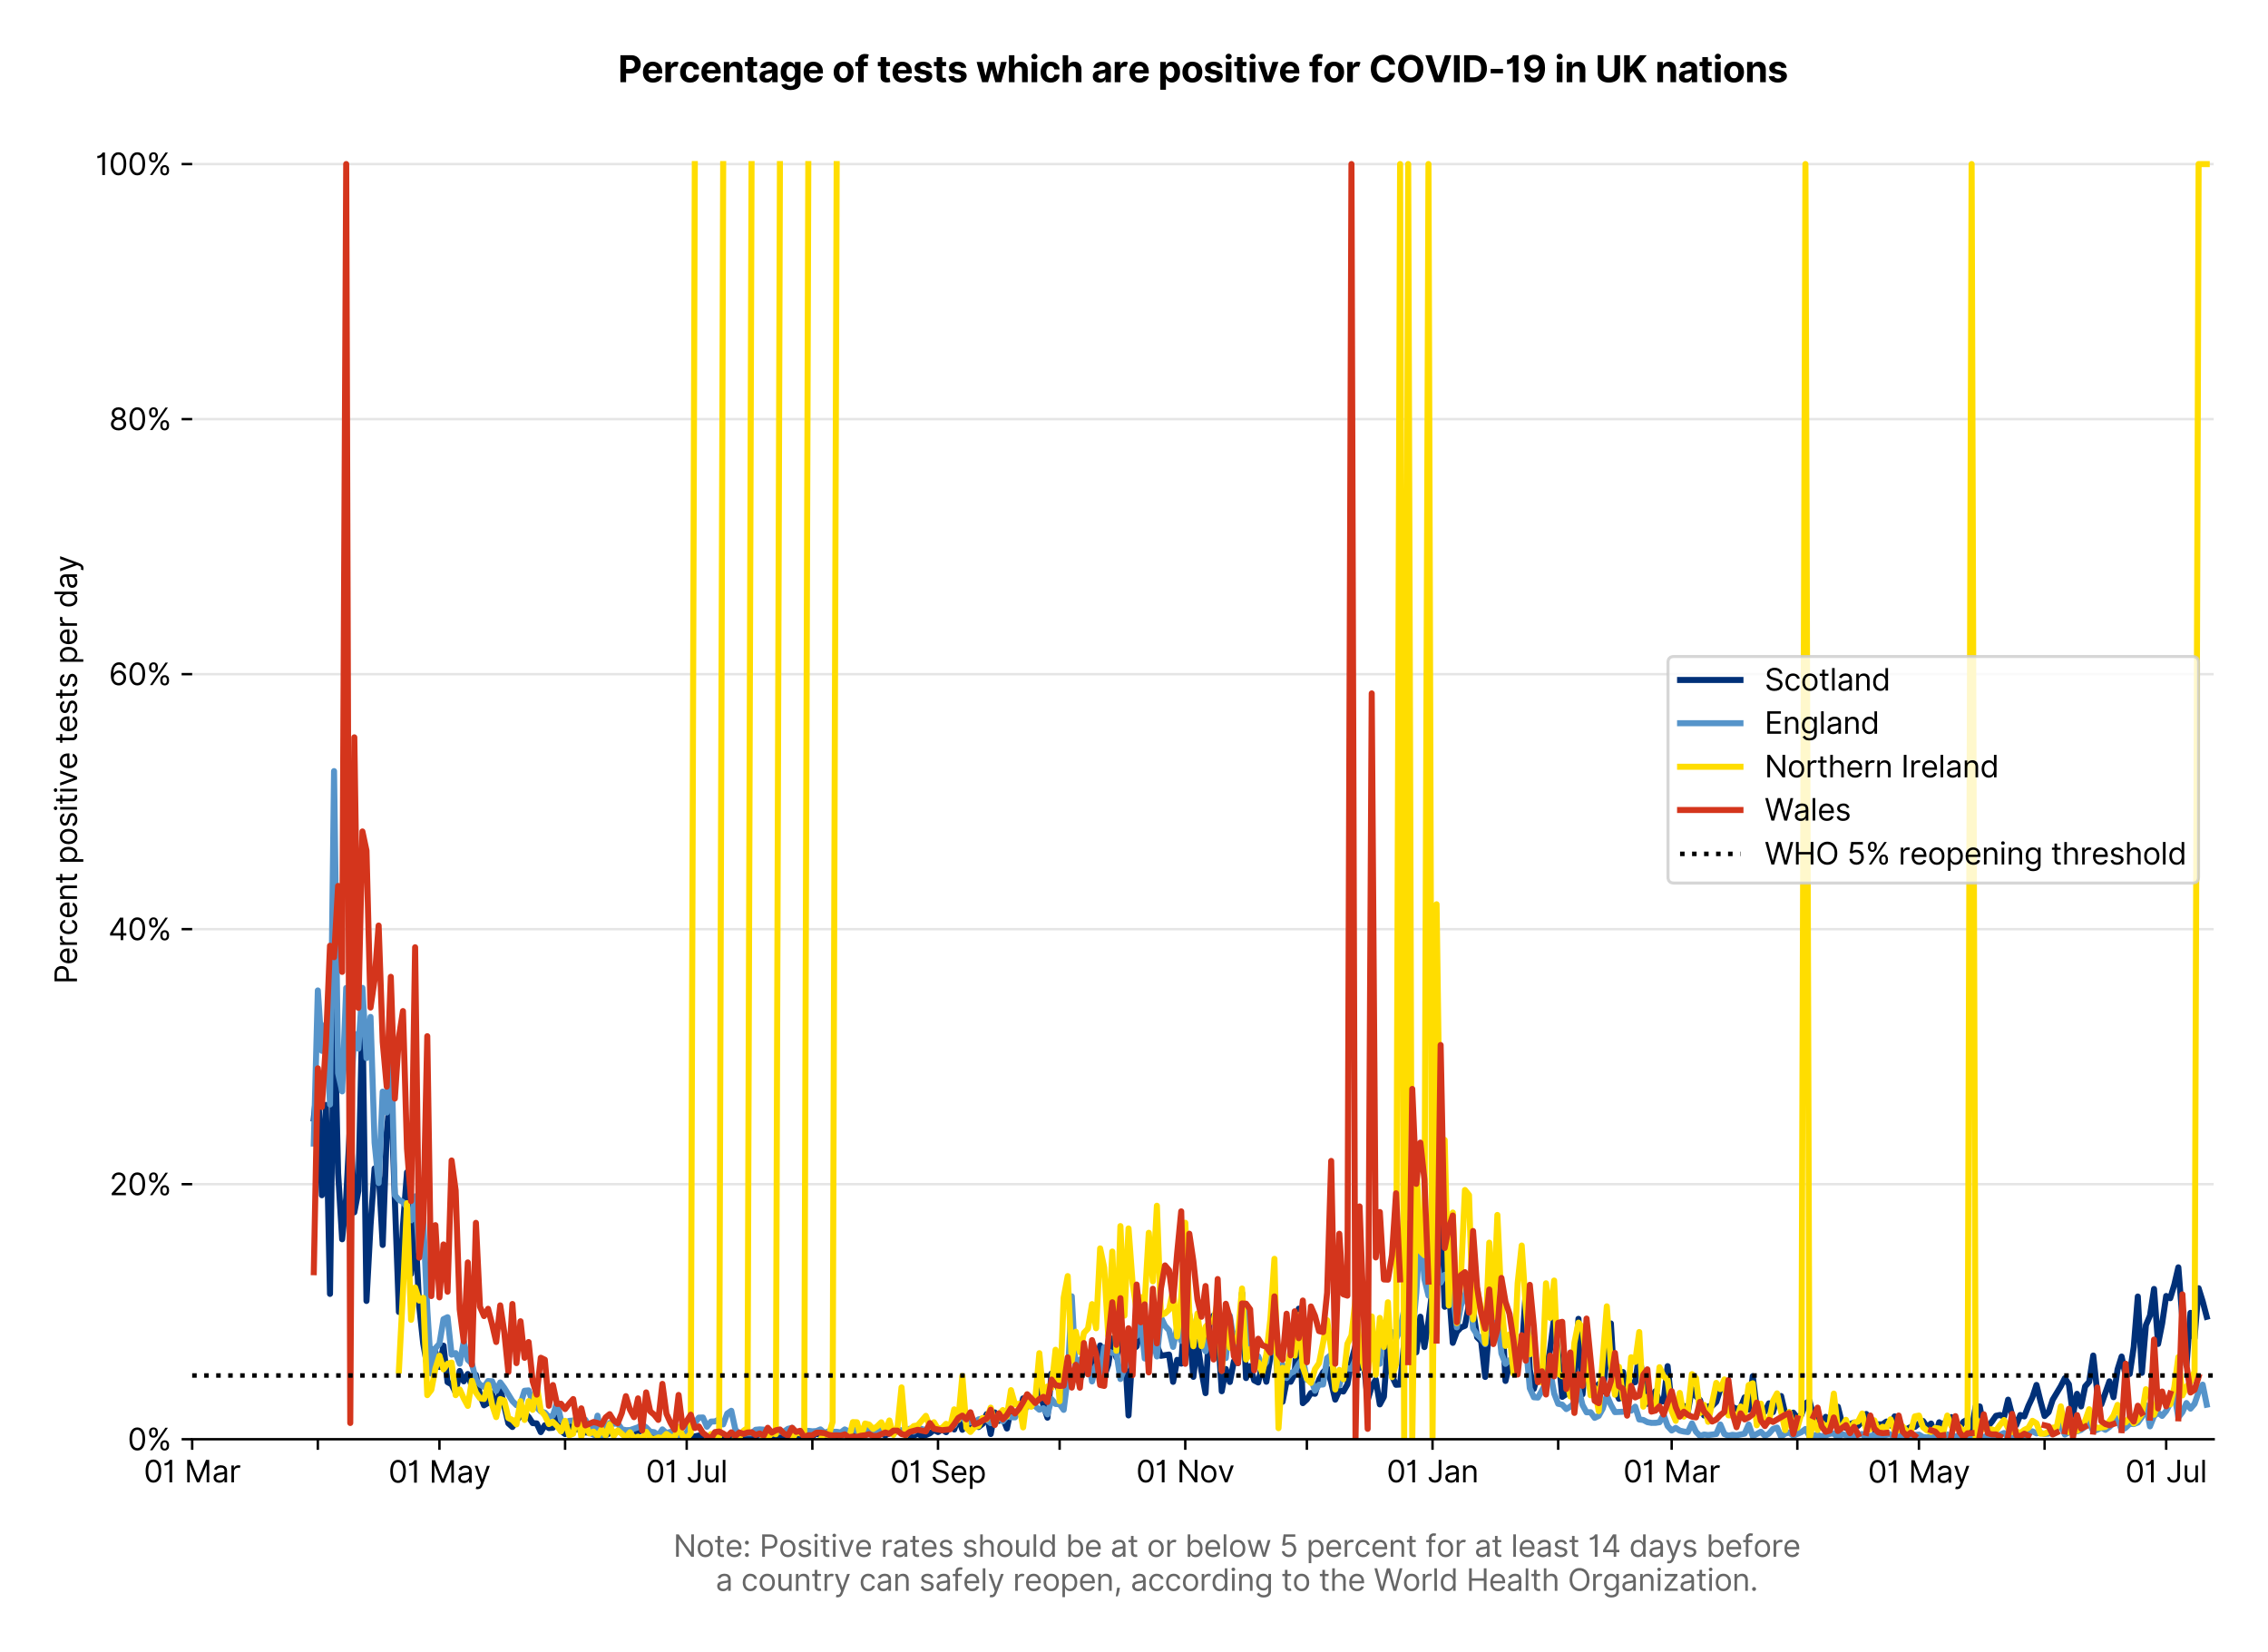 <?xml version="1.0" encoding="utf-8" standalone="no"?>
<!DOCTYPE svg PUBLIC "-//W3C//DTD SVG 1.1//EN"
  "http://www.w3.org/Graphics/SVG/1.1/DTD/svg11.dtd">
<svg version="1.1" viewBox="0 0 751.259 547.103" xmlns="http://www.w3.org/2000/svg" xmlns:xlink="http://www.w3.org/1999/xlink">
 <defs>
  <style type="text/css">*{stroke-linecap:butt;stroke-linejoin:round;}</style>
 </defs>
 <g id="figure_1">
  <g id="patch_1">
   <path d="M 0 547.103 
L 751.259 547.103 
L 751.259 0 
L 0 0 
z
" style="fill:#ffffff;"/>
  </g>
  <g id="axes_1">
   <g id="patch_2">
    <path d="M 63.659 476.745 
L 733.259 476.745 
L 733.259 33.225 
L 63.659 33.225 
z
" style="fill:#ffffff;"/>
   </g>
   <g id="matplotlib.axis_1">
    <g id="xtick_1">
     <g id="line2d_1">
      <defs>
       <path d="M 0 0 
L 0 3.5 
" id="mf5b50fe59f" style="stroke:#000000;stroke-width:0.8;"/>
      </defs>
      <g>
       <use style="stroke:#000000;stroke-width:0.8;" x="63.659" xlink:href="#mf5b50fe59f" y="476.745"/>
      </g>
     </g>
     <g id="text_1">
      <!-- 01 Mar -->
      <g transform="translate(47.623 491.018)scale(0.1 -0.1)">
       <defs>
        <path d="M 2000 -64 
Q 1230 -64 806 561 
Q 382 1186 382 2327 
Q 382 3459 809 4088 
Q 1236 4718 2000 4718 
Q 2764 4718 3191 4088 
Q 3618 3459 3618 2327 
Q 3618 1186 3194 561 
Q 2771 -64 2000 -64 
z
M 2000 436 
Q 2509 436 2791 927 
Q 3073 1418 3073 2327 
Q 3073 3234 2789 3730 
Q 2505 4227 2000 4227 
Q 1496 4227 1211 3730 
Q 927 3234 927 2327 
Q 927 1418 1210 927 
Q 1493 436 2000 436 
z
" id="Inter-Regular-30" transform="scale(0.016)"/>
        <path d="M 1973 4655 
L 1973 0 
L 1409 0 
L 1409 3836 
L 1373 3836 
Q 1341 3773 1209 3692 
Q 1077 3611 868 3551 
Q 659 3491 391 3491 
L 391 3964 
Q 661 3964 859 4061 
Q 1057 4159 1190 4291 
Q 1323 4423 1392 4529 
Q 1461 4636 1473 4655 
L 1973 4655 
z
" id="Inter-Regular-31" transform="scale(0.016)"/>
        <path id="Inter-Regular-20" transform="scale(0.016)"/>
        <path d="M 564 4655 
L 1236 4655 
L 2818 791 
L 2873 791 
L 4455 4655 
L 5127 4655 
L 5127 0 
L 4600 0 
L 4600 3536 
L 4555 3536 
L 3100 0 
L 2591 0 
L 1136 3536 
L 1091 3536 
L 1091 0 
L 564 0 
L 564 4655 
z
" id="Inter-Regular-4d" transform="scale(0.016)"/>
        <path d="M 1518 -82 
Q 1186 -82 916 44 
Q 646 170 486 410 
Q 327 650 327 991 
Q 327 1291 445 1478 
Q 564 1666 761 1773 
Q 959 1880 1199 1933 
Q 1439 1986 1682 2018 
Q 2000 2059 2199 2080 
Q 2398 2102 2490 2154 
Q 2582 2207 2582 2336 
L 2582 2355 
Q 2582 2691 2399 2877 
Q 2216 3064 1846 3064 
Q 1461 3064 1243 2895 
Q 1025 2727 936 2536 
L 427 2718 
Q 564 3036 792 3214 
Q 1021 3393 1292 3464 
Q 1564 3536 1827 3536 
Q 1996 3536 2215 3496 
Q 2434 3457 2640 3334 
Q 2846 3211 2982 2963 
Q 3118 2716 3118 2300 
L 3118 0 
L 2582 0 
L 2582 473 
L 2555 473 
Q 2500 359 2373 229 
Q 2246 100 2034 9 
Q 1823 -82 1518 -82 
z
M 1600 400 
Q 1918 400 2137 525 
Q 2357 650 2469 847 
Q 2582 1045 2582 1264 
L 2582 1755 
Q 2548 1714 2433 1681 
Q 2318 1648 2169 1624 
Q 2021 1600 1881 1583 
Q 1741 1566 1655 1555 
Q 1446 1527 1265 1467 
Q 1084 1407 974 1287 
Q 864 1168 864 964 
Q 864 684 1072 542 
Q 1280 400 1600 400 
z
" id="Inter-Regular-61" transform="scale(0.016)"/>
        <path d="M 491 0 
L 491 3491 
L 1009 3491 
L 1009 2964 
L 1046 2964 
Q 1139 3223 1389 3384 
Q 1639 3545 1955 3545 
Q 2100 3545 2209 3511 
Q 2318 3477 2400 3418 
L 2218 2964 
Q 2161 2993 2085 3010 
Q 2009 3027 1909 3027 
Q 1527 3027 1277 2794 
Q 1027 2561 1027 2209 
L 1027 0 
L 491 0 
z
" id="Inter-Regular-72" transform="scale(0.016)"/>
       </defs>
       <use xlink:href="#Inter-Regular-30"/>
       <use x="62.5" xlink:href="#Inter-Regular-31"/>
       <use x="106.676" xlink:href="#Inter-Regular-20"/>
       <use x="134.801" xlink:href="#Inter-Regular-4d"/>
       <use x="225.994" xlink:href="#Inter-Regular-61"/>
       <use x="282.386" xlink:href="#Inter-Regular-72"/>
      </g>
     </g>
    </g>
    <g id="xtick_2">
     <g id="line2d_2">
      <g>
       <use style="stroke:#000000;stroke-width:0.8;" x="105.282" xlink:href="#mf5b50fe59f" y="476.745"/>
      </g>
     </g>
    </g>
    <g id="xtick_3">
     <g id="line2d_3">
      <g>
       <use style="stroke:#000000;stroke-width:0.8;" x="145.562" xlink:href="#mf5b50fe59f" y="476.745"/>
      </g>
     </g>
     <g id="text_2">
      <!-- 01 May -->
      <g transform="translate(128.659 491.117)scale(0.1 -0.1)">
       <defs>
        <path d="M 818 -1355 
Q 682 -1355 575 -1333 
Q 468 -1311 427 -1291 
L 564 -818 
Q 857 -893 1053 -814 
Q 1250 -736 1391 -345 
L 1509 -18 
L 218 3491 
L 800 3491 
L 1764 709 
L 1800 709 
L 2764 3491 
L 3346 3491 
L 1846 -564 
Q 1550 -1355 818 -1355 
z
" id="Inter-Regular-79" transform="scale(0.016)"/>
       </defs>
       <use xlink:href="#Inter-Regular-30"/>
       <use x="62.5" xlink:href="#Inter-Regular-31"/>
       <use x="106.676" xlink:href="#Inter-Regular-20"/>
       <use x="134.801" xlink:href="#Inter-Regular-4d"/>
       <use x="225.994" xlink:href="#Inter-Regular-61"/>
       <use x="282.386" xlink:href="#Inter-Regular-79"/>
      </g>
     </g>
    </g>
    <g id="xtick_4">
     <g id="line2d_4">
      <g>
       <use style="stroke:#000000;stroke-width:0.8;" x="187.184" xlink:href="#mf5b50fe59f" y="476.745"/>
      </g>
     </g>
    </g>
    <g id="xtick_5">
     <g id="line2d_5">
      <g>
       <use style="stroke:#000000;stroke-width:0.8;" x="227.464" xlink:href="#mf5b50fe59f" y="476.745"/>
      </g>
     </g>
     <g id="text_3">
      <!-- 01 Jul -->
      <g transform="translate(213.92 491.018)scale(0.1 -0.1)">
       <defs>
        <path d="M 2346 4655 
L 2909 4655 
L 2909 1327 
Q 2909 657 2549 296 
Q 2189 -64 1582 -64 
Q 1200 -64 902 76 
Q 605 216 434 475 
Q 264 734 264 1091 
L 818 1091 
Q 818 795 1034 615 
Q 1250 436 1582 436 
Q 1948 436 2147 664 
Q 2346 893 2346 1327 
L 2346 4655 
z
" id="Inter-Regular-4a" transform="scale(0.016)"/>
        <path d="M 2691 1427 
L 2691 3491 
L 3227 3491 
L 3227 0 
L 2691 0 
L 2691 591 
L 2655 591 
Q 2532 325 2273 140 
Q 2014 -45 1618 -45 
Q 1127 -45 809 280 
Q 491 605 491 1273 
L 491 3491 
L 1027 3491 
L 1027 1309 
Q 1027 927 1242 700 
Q 1457 473 1791 473 
Q 1991 473 2199 575 
Q 2407 677 2549 888 
Q 2691 1100 2691 1427 
z
" id="Inter-Regular-75" transform="scale(0.016)"/>
        <path d="M 1027 4655 
L 1027 0 
L 491 0 
L 491 4655 
L 1027 4655 
z
" id="Inter-Regular-6c" transform="scale(0.016)"/>
       </defs>
       <use xlink:href="#Inter-Regular-30"/>
       <use x="62.5" xlink:href="#Inter-Regular-31"/>
       <use x="106.676" xlink:href="#Inter-Regular-20"/>
       <use x="134.801" xlink:href="#Inter-Regular-4a"/>
       <use x="189.063" xlink:href="#Inter-Regular-75"/>
       <use x="247.159" xlink:href="#Inter-Regular-6c"/>
      </g>
     </g>
    </g>
    <g id="xtick_6">
     <g id="line2d_6">
      <g>
       <use style="stroke:#000000;stroke-width:0.8;" x="269.087" xlink:href="#mf5b50fe59f" y="476.745"/>
      </g>
     </g>
    </g>
    <g id="xtick_7">
     <g id="line2d_7">
      <g>
       <use style="stroke:#000000;stroke-width:0.8;" x="310.709" xlink:href="#mf5b50fe59f" y="476.745"/>
      </g>
     </g>
     <g id="text_4">
      <!-- 01 Sep -->
      <g transform="translate(294.822 491.117)scale(0.1 -0.1)">
       <defs>
        <path d="M 3109 3491 
Q 3068 3836 2777 4027 
Q 2486 4218 2064 4218 
Q 1600 4218 1318 3999 
Q 1036 3780 1036 3445 
Q 1036 3195 1189 3042 
Q 1343 2889 1553 2803 
Q 1764 2718 1936 2673 
L 2409 2545 
Q 2591 2498 2815 2414 
Q 3039 2330 3244 2185 
Q 3450 2041 3584 1816 
Q 3718 1591 3718 1264 
Q 3718 886 3521 581 
Q 3325 277 2949 97 
Q 2573 -82 2036 -82 
Q 1286 -82 845 272 
Q 405 627 364 1200 
L 946 1200 
Q 968 936 1124 764 
Q 1280 593 1519 510 
Q 1759 427 2036 427 
Q 2359 427 2616 533 
Q 2873 639 3023 828 
Q 3173 1018 3173 1273 
Q 3173 1505 3043 1650 
Q 2914 1795 2702 1886 
Q 2491 1977 2246 2045 
L 1673 2209 
Q 1127 2366 809 2657 
Q 491 2948 491 3418 
Q 491 3809 703 4101 
Q 916 4393 1276 4555 
Q 1636 4718 2082 4718 
Q 2532 4718 2882 4558 
Q 3232 4398 3437 4120 
Q 3643 3843 3655 3491 
L 3109 3491 
z
" id="Inter-Regular-53" transform="scale(0.016)"/>
        <path d="M 1955 -73 
Q 1450 -73 1085 151 
Q 721 375 524 778 
Q 327 1182 327 1718 
Q 327 2255 524 2665 
Q 721 3075 1074 3305 
Q 1427 3536 1900 3536 
Q 2173 3536 2439 3445 
Q 2705 3355 2923 3151 
Q 3141 2948 3270 2614 
Q 3400 2280 3400 1791 
L 3400 1564 
L 866 1564 
Q 884 1005 1183 707 
Q 1482 409 1955 409 
Q 2271 409 2498 545 
Q 2725 682 2827 955 
L 3346 809 
Q 3223 414 2854 170 
Q 2486 -73 1955 -73 
z
M 866 2027 
L 2855 2027 
Q 2855 2470 2595 2762 
Q 2336 3055 1900 3055 
Q 1593 3055 1368 2911 
Q 1143 2768 1013 2533 
Q 884 2298 866 2027 
z
" id="Inter-Regular-65" transform="scale(0.016)"/>
        <path d="M 491 -1309 
L 491 3491 
L 1009 3491 
L 1009 2936 
L 1073 2936 
Q 1132 3027 1237 3169 
Q 1343 3311 1542 3423 
Q 1741 3536 2082 3536 
Q 2523 3536 2859 3315 
Q 3196 3095 3384 2690 
Q 3573 2286 3573 1736 
Q 3573 1182 3384 776 
Q 3196 370 2861 148 
Q 2527 -73 2091 -73 
Q 1755 -73 1552 39 
Q 1350 152 1241 296 
Q 1132 441 1073 536 
L 1027 536 
L 1027 -1309 
L 491 -1309 
z
M 1018 1745 
Q 1018 1152 1276 780 
Q 1534 409 2018 409 
Q 2355 409 2581 587 
Q 2807 766 2921 1069 
Q 3036 1373 3036 1745 
Q 3036 2114 2923 2410 
Q 2811 2707 2585 2881 
Q 2359 3055 2018 3055 
Q 1527 3055 1272 2693 
Q 1018 2332 1018 1745 
z
" id="Inter-Regular-70" transform="scale(0.016)"/>
       </defs>
       <use xlink:href="#Inter-Regular-30"/>
       <use x="62.5" xlink:href="#Inter-Regular-31"/>
       <use x="106.676" xlink:href="#Inter-Regular-20"/>
       <use x="134.801" xlink:href="#Inter-Regular-53"/>
       <use x="198.58" xlink:href="#Inter-Regular-65"/>
       <use x="256.818" xlink:href="#Inter-Regular-70"/>
      </g>
     </g>
    </g>
    <g id="xtick_8">
     <g id="line2d_8">
      <g>
       <use style="stroke:#000000;stroke-width:0.8;" x="350.989" xlink:href="#mf5b50fe59f" y="476.745"/>
      </g>
     </g>
    </g>
    <g id="xtick_9">
     <g id="line2d_9">
      <g>
       <use style="stroke:#000000;stroke-width:0.8;" x="392.611" xlink:href="#mf5b50fe59f" y="476.745"/>
      </g>
     </g>
     <g id="text_5">
      <!-- 01 Nov -->
      <g transform="translate(376.34 491.018)scale(0.1 -0.1)">
       <defs>
        <path d="M 4255 4655 
L 4255 0 
L 3709 0 
L 1173 3655 
L 1127 3655 
L 1127 0 
L 564 0 
L 564 4655 
L 1109 4655 
L 3655 991 
L 3700 991 
L 3700 4655 
L 4255 4655 
z
" id="Inter-Regular-4e" transform="scale(0.016)"/>
        <path d="M 1909 -73 
Q 1436 -73 1080 152 
Q 725 377 526 781 
Q 327 1186 327 1727 
Q 327 2273 526 2679 
Q 725 3086 1080 3311 
Q 1436 3536 1909 3536 
Q 2382 3536 2737 3311 
Q 3093 3086 3292 2679 
Q 3491 2273 3491 1727 
Q 3491 1186 3292 781 
Q 3093 377 2737 152 
Q 2382 -73 1909 -73 
z
M 1909 409 
Q 2268 409 2500 593 
Q 2732 777 2843 1077 
Q 2955 1377 2955 1727 
Q 2955 2077 2843 2379 
Q 2732 2682 2500 2868 
Q 2268 3055 1909 3055 
Q 1550 3055 1318 2868 
Q 1086 2682 975 2379 
Q 864 2077 864 1727 
Q 864 1377 975 1077 
Q 1086 777 1318 593 
Q 1550 409 1909 409 
z
" id="Inter-Regular-6f" transform="scale(0.016)"/>
        <path d="M 3346 3491 
L 2055 0 
L 1509 0 
L 218 3491 
L 800 3491 
L 1764 709 
L 1800 709 
L 2764 3491 
L 3346 3491 
z
" id="Inter-Regular-76" transform="scale(0.016)"/>
       </defs>
       <use xlink:href="#Inter-Regular-30"/>
       <use x="62.5" xlink:href="#Inter-Regular-31"/>
       <use x="106.676" xlink:href="#Inter-Regular-20"/>
       <use x="134.801" xlink:href="#Inter-Regular-4e"/>
       <use x="210.085" xlink:href="#Inter-Regular-6f"/>
       <use x="269.744" xlink:href="#Inter-Regular-76"/>
      </g>
     </g>
    </g>
    <g id="xtick_10">
     <g id="line2d_10">
      <g>
       <use style="stroke:#000000;stroke-width:0.8;" x="432.891" xlink:href="#mf5b50fe59f" y="476.745"/>
      </g>
     </g>
    </g>
    <g id="xtick_11">
     <g id="line2d_11">
      <g>
       <use style="stroke:#000000;stroke-width:0.8;" x="474.514" xlink:href="#mf5b50fe59f" y="476.745"/>
      </g>
     </g>
     <g id="text_6">
      <!-- 01 Jan -->
      <g transform="translate(459.314 491.018)scale(0.1 -0.1)">
       <defs>
        <path d="M 1027 2100 
L 1027 0 
L 491 0 
L 491 3491 
L 1009 3491 
L 1009 2945 
L 1055 2945 
Q 1177 3211 1427 3373 
Q 1677 3536 2073 3536 
Q 2602 3536 2928 3211 
Q 3255 2886 3255 2218 
L 3255 0 
L 2718 0 
L 2718 2182 
Q 2718 2593 2504 2824 
Q 2291 3055 1918 3055 
Q 1534 3055 1280 2806 
Q 1027 2557 1027 2100 
z
" id="Inter-Regular-6e" transform="scale(0.016)"/>
       </defs>
       <use xlink:href="#Inter-Regular-30"/>
       <use x="62.5" xlink:href="#Inter-Regular-31"/>
       <use x="106.676" xlink:href="#Inter-Regular-20"/>
       <use x="134.801" xlink:href="#Inter-Regular-4a"/>
       <use x="189.063" xlink:href="#Inter-Regular-61"/>
       <use x="245.455" xlink:href="#Inter-Regular-6e"/>
      </g>
     </g>
    </g>
    <g id="xtick_12">
     <g id="line2d_12">
      <g>
       <use style="stroke:#000000;stroke-width:0.8;" x="516.136" xlink:href="#mf5b50fe59f" y="476.745"/>
      </g>
     </g>
    </g>
    <g id="xtick_13">
     <g id="line2d_13">
      <g>
       <use style="stroke:#000000;stroke-width:0.8;" x="553.731" xlink:href="#mf5b50fe59f" y="476.745"/>
      </g>
     </g>
     <g id="text_7">
      <!-- 01 Mar -->
      <g transform="translate(537.694 491.018)scale(0.1 -0.1)">
       <use xlink:href="#Inter-Regular-30"/>
       <use x="62.5" xlink:href="#Inter-Regular-31"/>
       <use x="106.676" xlink:href="#Inter-Regular-20"/>
       <use x="134.801" xlink:href="#Inter-Regular-4d"/>
       <use x="225.994" xlink:href="#Inter-Regular-61"/>
       <use x="282.386" xlink:href="#Inter-Regular-72"/>
      </g>
     </g>
    </g>
    <g id="xtick_14">
     <g id="line2d_14">
      <g>
       <use style="stroke:#000000;stroke-width:0.8;" x="595.353" xlink:href="#mf5b50fe59f" y="476.745"/>
      </g>
     </g>
    </g>
    <g id="xtick_15">
     <g id="line2d_15">
      <g>
       <use style="stroke:#000000;stroke-width:0.8;" x="635.633" xlink:href="#mf5b50fe59f" y="476.745"/>
      </g>
     </g>
     <g id="text_8">
      <!-- 01 May -->
      <g transform="translate(618.73 491.117)scale(0.1 -0.1)">
       <use xlink:href="#Inter-Regular-30"/>
       <use x="62.5" xlink:href="#Inter-Regular-31"/>
       <use x="106.676" xlink:href="#Inter-Regular-20"/>
       <use x="134.801" xlink:href="#Inter-Regular-4d"/>
       <use x="225.994" xlink:href="#Inter-Regular-61"/>
       <use x="282.386" xlink:href="#Inter-Regular-79"/>
      </g>
     </g>
    </g>
    <g id="xtick_16">
     <g id="line2d_16">
      <g>
       <use style="stroke:#000000;stroke-width:0.8;" x="677.256" xlink:href="#mf5b50fe59f" y="476.745"/>
      </g>
     </g>
    </g>
    <g id="xtick_17">
     <g id="line2d_17">
      <g>
       <use style="stroke:#000000;stroke-width:0.8;" x="717.535" xlink:href="#mf5b50fe59f" y="476.745"/>
      </g>
     </g>
     <g id="text_9">
      <!-- 01 Jul -->
      <g transform="translate(703.992 491.018)scale(0.1 -0.1)">
       <use xlink:href="#Inter-Regular-30"/>
       <use x="62.5" xlink:href="#Inter-Regular-31"/>
       <use x="106.676" xlink:href="#Inter-Regular-20"/>
       <use x="134.801" xlink:href="#Inter-Regular-4a"/>
       <use x="189.063" xlink:href="#Inter-Regular-75"/>
       <use x="247.159" xlink:href="#Inter-Regular-6c"/>
      </g>
     </g>
    </g>
    <g id="text_10">
     <!--  -->
     <g style="fill:#666666;" transform="translate(398.459 504.507)scale(0.1 -0.1)"/>
     <!--         Note: Positive rates should be at or below 5 percent for at least 14 days before -->
     <g style="fill:#666666;" transform="translate(200.547 515.69)scale(0.1 -0.1)">
      <defs>
       <path d="M 2009 3491 
L 2009 3036 
L 1264 3036 
L 1264 1000 
Q 1264 773 1331 660 
Q 1398 548 1503 510 
Q 1609 473 1727 473 
Q 1816 473 1873 483 
Q 1930 493 1964 500 
L 2073 18 
Q 2018 -2 1920 -23 
Q 1823 -45 1673 -45 
Q 1446 -45 1228 52 
Q 1011 150 869 350 
Q 727 550 727 855 
L 727 3036 
L 200 3036 
L 200 3491 
L 727 3491 
L 727 4327 
L 1264 4327 
L 1264 3491 
L 2009 3491 
z
" id="Inter-Regular-74" transform="scale(0.016)"/>
       <path d="M 882 -36 
Q 714 -36 593 84 
Q 473 205 473 373 
Q 473 541 593 661 
Q 714 782 882 782 
Q 1050 782 1170 661 
Q 1291 541 1291 373 
Q 1291 205 1170 84 
Q 1050 -36 882 -36 
z
M 882 2524 
Q 714 2524 593 2644 
Q 473 2765 473 2933 
Q 473 3101 593 3221 
Q 714 3342 882 3342 
Q 1050 3342 1170 3221 
Q 1291 3101 1291 2933 
Q 1291 2765 1170 2644 
Q 1050 2524 882 2524 
z
" id="Inter-Regular-3a" transform="scale(0.016)"/>
       <path d="M 564 0 
L 564 4655 
L 2136 4655 
Q 2684 4655 3033 4458 
Q 3382 4261 3550 3927 
Q 3718 3593 3718 3182 
Q 3718 2770 3551 2434 
Q 3384 2098 3036 1899 
Q 2689 1700 2146 1700 
L 1127 1700 
L 1127 0 
L 564 0 
z
M 1127 2200 
L 2127 2200 
Q 2689 2200 2926 2482 
Q 3164 2764 3164 3182 
Q 3164 3602 2925 3878 
Q 2686 4155 2118 4155 
L 1127 4155 
L 1127 2200 
z
" id="Inter-Regular-50" transform="scale(0.016)"/>
       <path d="M 2964 2709 
L 2482 2573 
Q 2411 2755 2245 2914 
Q 2080 3073 1727 3073 
Q 1407 3073 1194 2926 
Q 982 2780 982 2555 
Q 982 2355 1127 2239 
Q 1273 2123 1582 2045 
L 2100 1918 
Q 3027 1691 3027 973 
Q 3027 673 2855 436 
Q 2684 200 2377 63 
Q 2071 -73 1664 -73 
Q 1130 -73 780 159 
Q 430 391 336 836 
L 846 964 
Q 989 400 1655 400 
Q 2030 400 2251 560 
Q 2473 720 2473 945 
Q 2473 1316 1955 1436 
L 1373 1573 
Q 893 1686 669 1926 
Q 446 2166 446 2527 
Q 446 2823 613 3050 
Q 780 3277 1069 3406 
Q 1359 3536 1727 3536 
Q 2246 3536 2542 3309 
Q 2839 3082 2964 2709 
z
" id="Inter-Regular-73" transform="scale(0.016)"/>
       <path d="M 491 0 
L 491 3491 
L 1027 3491 
L 1027 0 
L 491 0 
z
M 764 4073 
Q 607 4073 494 4179 
Q 382 4286 382 4436 
Q 382 4586 494 4693 
Q 607 4800 764 4800 
Q 921 4800 1033 4693 
Q 1146 4586 1146 4436 
Q 1146 4286 1033 4179 
Q 921 4073 764 4073 
z
" id="Inter-Regular-69" transform="scale(0.016)"/>
       <path d="M 1027 2100 
L 1027 0 
L 491 0 
L 491 4655 
L 1027 4655 
L 1027 2945 
L 1073 2945 
Q 1196 3216 1442 3376 
Q 1689 3536 2100 3536 
Q 2636 3536 2963 3213 
Q 3291 2891 3291 2218 
L 3291 0 
L 2755 0 
L 2755 2182 
Q 2755 2598 2540 2826 
Q 2325 3055 1946 3055 
Q 1548 3055 1287 2806 
Q 1027 2557 1027 2100 
z
" id="Inter-Regular-68" transform="scale(0.016)"/>
       <path d="M 1809 -73 
Q 1373 -73 1039 148 
Q 705 370 516 776 
Q 327 1182 327 1736 
Q 327 2286 516 2690 
Q 705 3095 1041 3315 
Q 1377 3536 1818 3536 
Q 2159 3536 2358 3423 
Q 2557 3311 2662 3169 
Q 2768 3027 2827 2936 
L 2873 2936 
L 2873 4655 
L 3409 4655 
L 3409 0 
L 2891 0 
L 2891 536 
L 2827 536 
Q 2768 441 2659 296 
Q 2550 152 2348 39 
Q 2146 -73 1809 -73 
z
M 1882 409 
Q 2366 409 2624 780 
Q 2882 1152 2882 1745 
Q 2882 2332 2627 2693 
Q 2373 3055 1882 3055 
Q 1541 3055 1315 2881 
Q 1089 2707 976 2410 
Q 864 2114 864 1745 
Q 864 1373 978 1069 
Q 1093 766 1319 587 
Q 1546 409 1882 409 
z
" id="Inter-Regular-64" transform="scale(0.016)"/>
       <path d="M 564 0 
L 564 4655 
L 1100 4655 
L 1100 2936 
L 1146 2936 
Q 1205 3027 1310 3169 
Q 1416 3311 1615 3423 
Q 1814 3536 2155 3536 
Q 2596 3536 2932 3315 
Q 3268 3095 3457 2690 
Q 3646 2286 3646 1736 
Q 3646 1182 3457 776 
Q 3268 370 2934 148 
Q 2600 -73 2164 -73 
Q 1827 -73 1625 39 
Q 1423 152 1314 296 
Q 1205 441 1146 536 
L 1082 536 
L 1082 0 
L 564 0 
z
M 1091 1745 
Q 1091 1152 1349 780 
Q 1607 409 2091 409 
Q 2427 409 2653 587 
Q 2880 766 2994 1069 
Q 3109 1373 3109 1745 
Q 3109 2114 2996 2410 
Q 2884 2707 2658 2881 
Q 2432 3055 2091 3055 
Q 1600 3055 1345 2693 
Q 1091 2332 1091 1745 
z
" id="Inter-Regular-62" transform="scale(0.016)"/>
       <path d="M 1282 0 
L 218 3491 
L 782 3491 
L 1536 818 
L 1573 818 
L 2318 3491 
L 2891 3491 
L 3627 827 
L 3664 827 
L 4418 3491 
L 4982 3491 
L 3918 0 
L 3391 0 
L 2627 2682 
L 2573 2682 
L 1809 0 
L 1282 0 
z
" id="Inter-Regular-77" transform="scale(0.016)"/>
       <path d="M 1936 -64 
Q 1536 -64 1216 95 
Q 896 255 702 532 
Q 509 809 491 1164 
L 1036 1164 
Q 1068 848 1324 642 
Q 1580 436 1936 436 
Q 2223 436 2447 570 
Q 2671 705 2799 940 
Q 2927 1175 2927 1473 
Q 2927 1777 2794 2017 
Q 2661 2257 2429 2395 
Q 2198 2534 1900 2536 
Q 1686 2539 1461 2472 
Q 1236 2405 1091 2300 
L 564 2364 
L 846 4655 
L 3264 4655 
L 3264 4155 
L 1318 4155 
L 1155 2782 
L 1182 2782 
Q 1325 2895 1541 2970 
Q 1757 3045 1991 3045 
Q 2418 3045 2753 2842 
Q 3089 2639 3281 2286 
Q 3473 1934 3473 1482 
Q 3473 1036 3274 687 
Q 3075 339 2727 137 
Q 2380 -64 1936 -64 
z
" id="Inter-Regular-35" transform="scale(0.016)"/>
       <path d="M 1909 -73 
Q 1418 -73 1063 159 
Q 709 391 518 798 
Q 327 1205 327 1727 
Q 327 2259 524 2667 
Q 721 3075 1074 3305 
Q 1427 3536 1900 3536 
Q 2268 3536 2563 3400 
Q 2859 3264 3047 3018 
Q 3236 2773 3282 2445 
L 2746 2445 
Q 2684 2684 2474 2869 
Q 2264 3055 1909 3055 
Q 1439 3055 1151 2697 
Q 864 2339 864 1745 
Q 864 1139 1148 774 
Q 1432 409 1909 409 
Q 2223 409 2447 570 
Q 2671 732 2746 1018 
L 3282 1018 
Q 3236 709 3058 462 
Q 2880 216 2588 71 
Q 2296 -73 1909 -73 
z
" id="Inter-Regular-63" transform="scale(0.016)"/>
       <path d="M 2046 3491 
L 2046 3036 
L 1264 3036 
L 1264 0 
L 727 0 
L 727 3036 
L 164 3036 
L 164 3491 
L 727 3491 
L 727 3973 
Q 727 4273 868 4473 
Q 1009 4673 1234 4773 
Q 1459 4873 1709 4873 
Q 1907 4873 2032 4841 
Q 2157 4809 2218 4782 
L 2064 4318 
Q 2023 4332 1951 4352 
Q 1880 4373 1764 4373 
Q 1498 4373 1381 4239 
Q 1264 4105 1264 3845 
L 1264 3491 
L 2046 3491 
z
" id="Inter-Regular-66" transform="scale(0.016)"/>
       <path d="M 373 955 
L 373 1418 
L 2418 4655 
L 3100 4655 
L 3100 1455 
L 3736 1455 
L 3736 955 
L 3100 955 
L 3100 0 
L 2564 0 
L 2564 955 
L 373 955 
z
M 2564 1455 
L 2564 3936 
L 2527 3936 
L 982 1491 
L 982 1455 
L 2564 1455 
z
" id="Inter-Regular-34" transform="scale(0.016)"/>
      </defs>
      <use xlink:href="#Inter-Regular-20"/>
      <use x="28.125" xlink:href="#Inter-Regular-20"/>
      <use x="56.25" xlink:href="#Inter-Regular-20"/>
      <use x="84.375" xlink:href="#Inter-Regular-20"/>
      <use x="112.5" xlink:href="#Inter-Regular-20"/>
      <use x="140.625" xlink:href="#Inter-Regular-20"/>
      <use x="168.75" xlink:href="#Inter-Regular-20"/>
      <use x="196.875" xlink:href="#Inter-Regular-20"/>
      <use x="225" xlink:href="#Inter-Regular-4e"/>
      <use x="300.284" xlink:href="#Inter-Regular-6f"/>
      <use x="359.943" xlink:href="#Inter-Regular-74"/>
      <use x="396.307" xlink:href="#Inter-Regular-65"/>
      <use x="454.546" xlink:href="#Inter-Regular-3a"/>
      <use x="482.102" xlink:href="#Inter-Regular-20"/>
      <use x="510.227" xlink:href="#Inter-Regular-50"/>
      <use x="573.722" xlink:href="#Inter-Regular-6f"/>
      <use x="633.381" xlink:href="#Inter-Regular-73"/>
      <use x="685.653" xlink:href="#Inter-Regular-69"/>
      <use x="709.375" xlink:href="#Inter-Regular-74"/>
      <use x="745.739" xlink:href="#Inter-Regular-69"/>
      <use x="769.46" xlink:href="#Inter-Regular-76"/>
      <use x="825.142" xlink:href="#Inter-Regular-65"/>
      <use x="883.381" xlink:href="#Inter-Regular-20"/>
      <use x="911.506" xlink:href="#Inter-Regular-72"/>
      <use x="949.858" xlink:href="#Inter-Regular-61"/>
      <use x="1006.25" xlink:href="#Inter-Regular-74"/>
      <use x="1042.614" xlink:href="#Inter-Regular-65"/>
      <use x="1100.852" xlink:href="#Inter-Regular-73"/>
      <use x="1153.125" xlink:href="#Inter-Regular-20"/>
      <use x="1181.25" xlink:href="#Inter-Regular-73"/>
      <use x="1233.523" xlink:href="#Inter-Regular-68"/>
      <use x="1292.614" xlink:href="#Inter-Regular-6f"/>
      <use x="1352.273" xlink:href="#Inter-Regular-75"/>
      <use x="1410.37" xlink:href="#Inter-Regular-6c"/>
      <use x="1434.091" xlink:href="#Inter-Regular-64"/>
      <use x="1496.165" xlink:href="#Inter-Regular-20"/>
      <use x="1524.29" xlink:href="#Inter-Regular-62"/>
      <use x="1586.364" xlink:href="#Inter-Regular-65"/>
      <use x="1644.603" xlink:href="#Inter-Regular-20"/>
      <use x="1672.728" xlink:href="#Inter-Regular-61"/>
      <use x="1729.12" xlink:href="#Inter-Regular-74"/>
      <use x="1765.483" xlink:href="#Inter-Regular-20"/>
      <use x="1793.608" xlink:href="#Inter-Regular-6f"/>
      <use x="1853.267" xlink:href="#Inter-Regular-72"/>
      <use x="1891.62" xlink:href="#Inter-Regular-20"/>
      <use x="1919.745" xlink:href="#Inter-Regular-62"/>
      <use x="1981.818" xlink:href="#Inter-Regular-65"/>
      <use x="2040.057" xlink:href="#Inter-Regular-6c"/>
      <use x="2063.779" xlink:href="#Inter-Regular-6f"/>
      <use x="2123.438" xlink:href="#Inter-Regular-77"/>
      <use x="2204.688" xlink:href="#Inter-Regular-20"/>
      <use x="2232.813" xlink:href="#Inter-Regular-35"/>
      <use x="2293.608" xlink:href="#Inter-Regular-20"/>
      <use x="2321.733" xlink:href="#Inter-Regular-70"/>
      <use x="2382.671" xlink:href="#Inter-Regular-65"/>
      <use x="2440.909" xlink:href="#Inter-Regular-72"/>
      <use x="2479.262" xlink:href="#Inter-Regular-63"/>
      <use x="2535.086" xlink:href="#Inter-Regular-65"/>
      <use x="2593.324" xlink:href="#Inter-Regular-6e"/>
      <use x="2651.847" xlink:href="#Inter-Regular-74"/>
      <use x="2688.211" xlink:href="#Inter-Regular-20"/>
      <use x="2716.336" xlink:href="#Inter-Regular-66"/>
      <use x="2752.415" xlink:href="#Inter-Regular-6f"/>
      <use x="2812.074" xlink:href="#Inter-Regular-72"/>
      <use x="2850.427" xlink:href="#Inter-Regular-20"/>
      <use x="2878.552" xlink:href="#Inter-Regular-61"/>
      <use x="2934.944" xlink:href="#Inter-Regular-74"/>
      <use x="2971.307" xlink:href="#Inter-Regular-20"/>
      <use x="2999.432" xlink:href="#Inter-Regular-6c"/>
      <use x="3023.154" xlink:href="#Inter-Regular-65"/>
      <use x="3081.393" xlink:href="#Inter-Regular-61"/>
      <use x="3137.785" xlink:href="#Inter-Regular-73"/>
      <use x="3190.057" xlink:href="#Inter-Regular-74"/>
      <use x="3226.421" xlink:href="#Inter-Regular-20"/>
      <use x="3254.546" xlink:href="#Inter-Regular-31"/>
      <use x="3298.722" xlink:href="#Inter-Regular-34"/>
      <use x="3362.927" xlink:href="#Inter-Regular-20"/>
      <use x="3391.052" xlink:href="#Inter-Regular-64"/>
      <use x="3453.126" xlink:href="#Inter-Regular-61"/>
      <use x="3509.518" xlink:href="#Inter-Regular-79"/>
      <use x="3565.199" xlink:href="#Inter-Regular-73"/>
      <use x="3617.472" xlink:href="#Inter-Regular-20"/>
      <use x="3645.597" xlink:href="#Inter-Regular-62"/>
      <use x="3707.671" xlink:href="#Inter-Regular-65"/>
      <use x="3765.91" xlink:href="#Inter-Regular-66"/>
      <use x="3801.989" xlink:href="#Inter-Regular-6f"/>
      <use x="3861.648" xlink:href="#Inter-Regular-72"/>
      <use x="3900.001" xlink:href="#Inter-Regular-65"/>
     </g>
     <!--         a country can safely reopen, according to the World Health Organization. -->
     <g style="fill:#666666;" transform="translate(214.55 526.944)scale(0.1 -0.1)">
      <defs>
       <path d="M 1291 636 
L 1255 391 
Q 1216 132 1137 -163 
Q 1059 -459 975 -720 
Q 891 -982 836 -1136 
L 427 -1136 
Q 457 -991 504 -752 
Q 552 -514 601 -219 
Q 650 75 682 382 
L 709 636 
L 1291 636 
z
" id="Inter-Regular-2c" transform="scale(0.016)"/>
       <path d="M 1900 -1382 
Q 1316 -1382 976 -1169 
Q 636 -957 473 -682 
L 900 -382 
Q 973 -477 1084 -601 
Q 1196 -725 1390 -817 
Q 1584 -909 1900 -909 
Q 2323 -909 2598 -704 
Q 2873 -500 2873 -64 
L 2873 645 
L 2827 645 
Q 2768 550 2660 410 
Q 2552 270 2351 162 
Q 2150 55 1809 55 
Q 1386 55 1051 255 
Q 716 455 521 836 
Q 327 1218 327 1764 
Q 327 2300 516 2699 
Q 705 3098 1041 3317 
Q 1377 3536 1818 3536 
Q 2159 3536 2360 3423 
Q 2561 3311 2669 3169 
Q 2777 3027 2836 2936 
L 2891 2936 
L 2891 3491 
L 3409 3491 
L 3409 -100 
Q 3409 -550 3205 -833 
Q 3002 -1116 2660 -1249 
Q 2318 -1382 1900 -1382 
z
M 1882 536 
Q 2366 536 2624 864 
Q 2882 1193 2882 1773 
Q 2882 2339 2627 2697 
Q 2373 3055 1882 3055 
Q 1541 3055 1315 2882 
Q 1089 2709 976 2418 
Q 864 2127 864 1773 
Q 864 1227 1120 881 
Q 1377 536 1882 536 
z
" id="Inter-Regular-67" transform="scale(0.016)"/>
       <path d="M 1409 0 
L 136 4655 
L 709 4655 
L 1682 864 
L 1727 864 
L 2718 4655 
L 3355 4655 
L 4346 864 
L 4391 864 
L 5364 4655 
L 5936 4655 
L 4664 0 
L 4082 0 
L 3055 3709 
L 3018 3709 
L 1991 0 
L 1409 0 
z
" id="Inter-Regular-57" transform="scale(0.016)"/>
       <path d="M 564 0 
L 564 4655 
L 1127 4655 
L 1127 2582 
L 3609 2582 
L 3609 4655 
L 4173 4655 
L 4173 0 
L 3609 0 
L 3609 2082 
L 1127 2082 
L 1127 0 
L 564 0 
z
" id="Inter-Regular-48" transform="scale(0.016)"/>
       <path d="M 4491 2327 
Q 4491 1591 4225 1054 
Q 3959 518 3495 227 
Q 3032 -64 2436 -64 
Q 1841 -64 1377 227 
Q 914 518 648 1054 
Q 382 1591 382 2327 
Q 382 3064 648 3600 
Q 914 4136 1377 4427 
Q 1841 4718 2436 4718 
Q 3032 4718 3495 4427 
Q 3959 4136 4225 3600 
Q 4491 3064 4491 2327 
z
M 3946 2327 
Q 3946 2932 3744 3348 
Q 3543 3764 3201 3977 
Q 2859 4191 2436 4191 
Q 2014 4191 1672 3977 
Q 1330 3764 1128 3348 
Q 927 2932 927 2327 
Q 927 1723 1128 1307 
Q 1330 891 1672 677 
Q 2014 464 2436 464 
Q 2859 464 3201 677 
Q 3543 891 3744 1307 
Q 3946 1723 3946 2327 
z
" id="Inter-Regular-4f" transform="scale(0.016)"/>
       <path d="M 391 0 
L 391 409 
L 2373 2955 
L 2373 2991 
L 455 2991 
L 455 3491 
L 3064 3491 
L 3064 3064 
L 1136 536 
L 1136 500 
L 3127 500 
L 3127 0 
L 391 0 
z
" id="Inter-Regular-7a" transform="scale(0.016)"/>
       <path d="M 882 -36 
Q 714 -36 593 84 
Q 473 205 473 373 
Q 473 541 593 661 
Q 714 782 882 782 
Q 1050 782 1170 661 
Q 1291 541 1291 373 
Q 1291 205 1170 84 
Q 1050 -36 882 -36 
z
" id="Inter-Regular-2e" transform="scale(0.016)"/>
      </defs>
      <use xlink:href="#Inter-Regular-20"/>
      <use x="28.125" xlink:href="#Inter-Regular-20"/>
      <use x="56.25" xlink:href="#Inter-Regular-20"/>
      <use x="84.375" xlink:href="#Inter-Regular-20"/>
      <use x="112.5" xlink:href="#Inter-Regular-20"/>
      <use x="140.625" xlink:href="#Inter-Regular-20"/>
      <use x="168.75" xlink:href="#Inter-Regular-20"/>
      <use x="196.875" xlink:href="#Inter-Regular-20"/>
      <use x="225" xlink:href="#Inter-Regular-61"/>
      <use x="281.392" xlink:href="#Inter-Regular-20"/>
      <use x="309.517" xlink:href="#Inter-Regular-63"/>
      <use x="365.341" xlink:href="#Inter-Regular-6f"/>
      <use x="425" xlink:href="#Inter-Regular-75"/>
      <use x="483.097" xlink:href="#Inter-Regular-6e"/>
      <use x="541.619" xlink:href="#Inter-Regular-74"/>
      <use x="577.983" xlink:href="#Inter-Regular-72"/>
      <use x="616.335" xlink:href="#Inter-Regular-79"/>
      <use x="672.017" xlink:href="#Inter-Regular-20"/>
      <use x="700.142" xlink:href="#Inter-Regular-63"/>
      <use x="755.966" xlink:href="#Inter-Regular-61"/>
      <use x="812.358" xlink:href="#Inter-Regular-6e"/>
      <use x="870.881" xlink:href="#Inter-Regular-20"/>
      <use x="899.006" xlink:href="#Inter-Regular-73"/>
      <use x="951.279" xlink:href="#Inter-Regular-61"/>
      <use x="1007.671" xlink:href="#Inter-Regular-66"/>
      <use x="1043.75" xlink:href="#Inter-Regular-65"/>
      <use x="1101.989" xlink:href="#Inter-Regular-6c"/>
      <use x="1125.71" xlink:href="#Inter-Regular-79"/>
      <use x="1181.392" xlink:href="#Inter-Regular-20"/>
      <use x="1209.517" xlink:href="#Inter-Regular-72"/>
      <use x="1247.869" xlink:href="#Inter-Regular-65"/>
      <use x="1306.108" xlink:href="#Inter-Regular-6f"/>
      <use x="1365.767" xlink:href="#Inter-Regular-70"/>
      <use x="1426.705" xlink:href="#Inter-Regular-65"/>
      <use x="1484.943" xlink:href="#Inter-Regular-6e"/>
      <use x="1543.466" xlink:href="#Inter-Regular-2c"/>
      <use x="1571.449" xlink:href="#Inter-Regular-20"/>
      <use x="1599.574" xlink:href="#Inter-Regular-61"/>
      <use x="1655.966" xlink:href="#Inter-Regular-63"/>
      <use x="1711.79" xlink:href="#Inter-Regular-63"/>
      <use x="1767.614" xlink:href="#Inter-Regular-6f"/>
      <use x="1827.273" xlink:href="#Inter-Regular-72"/>
      <use x="1865.625" xlink:href="#Inter-Regular-64"/>
      <use x="1927.699" xlink:href="#Inter-Regular-69"/>
      <use x="1951.421" xlink:href="#Inter-Regular-6e"/>
      <use x="2009.943" xlink:href="#Inter-Regular-67"/>
      <use x="2070.881" xlink:href="#Inter-Regular-20"/>
      <use x="2099.006" xlink:href="#Inter-Regular-74"/>
      <use x="2135.37" xlink:href="#Inter-Regular-6f"/>
      <use x="2195.029" xlink:href="#Inter-Regular-20"/>
      <use x="2223.154" xlink:href="#Inter-Regular-74"/>
      <use x="2259.517" xlink:href="#Inter-Regular-68"/>
      <use x="2318.608" xlink:href="#Inter-Regular-65"/>
      <use x="2376.847" xlink:href="#Inter-Regular-20"/>
      <use x="2404.972" xlink:href="#Inter-Regular-57"/>
      <use x="2499.858" xlink:href="#Inter-Regular-6f"/>
      <use x="2559.517" xlink:href="#Inter-Regular-72"/>
      <use x="2597.87" xlink:href="#Inter-Regular-6c"/>
      <use x="2621.591" xlink:href="#Inter-Regular-64"/>
      <use x="2683.665" xlink:href="#Inter-Regular-20"/>
      <use x="2711.79" xlink:href="#Inter-Regular-48"/>
      <use x="2785.796" xlink:href="#Inter-Regular-65"/>
      <use x="2844.035" xlink:href="#Inter-Regular-61"/>
      <use x="2900.427" xlink:href="#Inter-Regular-6c"/>
      <use x="2924.148" xlink:href="#Inter-Regular-74"/>
      <use x="2960.512" xlink:href="#Inter-Regular-68"/>
      <use x="3019.603" xlink:href="#Inter-Regular-20"/>
      <use x="3047.728" xlink:href="#Inter-Regular-4f"/>
      <use x="3123.864" xlink:href="#Inter-Regular-72"/>
      <use x="3162.216" xlink:href="#Inter-Regular-67"/>
      <use x="3223.154" xlink:href="#Inter-Regular-61"/>
      <use x="3279.546" xlink:href="#Inter-Regular-6e"/>
      <use x="3338.069" xlink:href="#Inter-Regular-69"/>
      <use x="3361.79" xlink:href="#Inter-Regular-7a"/>
      <use x="3415.91" xlink:href="#Inter-Regular-61"/>
      <use x="3472.302" xlink:href="#Inter-Regular-74"/>
      <use x="3508.665" xlink:href="#Inter-Regular-69"/>
      <use x="3532.387" xlink:href="#Inter-Regular-6f"/>
      <use x="3592.046" xlink:href="#Inter-Regular-6e"/>
      <use x="3650.569" xlink:href="#Inter-Regular-2e"/>
     </g>
    </g>
   </g>
   <g id="matplotlib.axis_2">
    <g id="ytick_1">
     <g id="line2d_18">
      <path clip-path="url(#p0513f82bee)" d="M 63.659 476.745 
L 733.259 476.745 
" style="fill:none;stroke:#e5e5e5;stroke-linecap:square;stroke-width:0.8;"/>
     </g>
     <g id="line2d_19">
      <defs>
       <path d="M 0 0 
L -3.5 0 
" id="m138dd18341" style="stroke:#000000;stroke-width:0.8;"/>
      </defs>
      <g>
       <use style="stroke:#000000;stroke-width:0.8;" x="63.659" xlink:href="#m138dd18341" y="476.745"/>
      </g>
     </g>
     <g id="text_11">
      <!-- 0% -->
      <g transform="translate(42.284 480.382)scale(0.1 -0.1)">
       <defs>
        <path d="M 2855 873 
L 2855 1118 
Q 2855 1373 2960 1585 
Q 3066 1798 3269 1926 
Q 3473 2055 3764 2055 
Q 4059 2055 4259 1926 
Q 4459 1798 4561 1585 
Q 4664 1373 4664 1118 
L 4664 873 
Q 4664 618 4560 405 
Q 4457 193 4256 64 
Q 4055 -64 3764 -64 
Q 3468 -64 3266 64 
Q 3064 193 2959 405 
Q 2855 618 2855 873 
z
M 536 3536 
L 536 3782 
Q 536 4036 642 4248 
Q 748 4461 951 4589 
Q 1155 4718 1446 4718 
Q 1741 4718 1941 4589 
Q 2141 4461 2243 4248 
Q 2346 4036 2346 3782 
L 2346 3536 
Q 2346 3282 2242 3069 
Q 2139 2857 1937 2728 
Q 1736 2600 1446 2600 
Q 1150 2600 948 2728 
Q 746 2857 641 3069 
Q 536 3282 536 3536 
z
M 709 0 
L 3909 4655 
L 4427 4655 
L 1227 0 
L 709 0 
z
M 3318 1118 
L 3318 873 
Q 3318 661 3418 494 
Q 3518 327 3764 327 
Q 4002 327 4101 494 
Q 4200 661 4200 873 
L 4200 1118 
Q 4200 1330 4104 1497 
Q 4009 1664 3764 1664 
Q 3525 1664 3421 1497 
Q 3318 1330 3318 1118 
z
M 1000 3782 
L 1000 3536 
Q 1000 3325 1100 3158 
Q 1200 2991 1446 2991 
Q 1684 2991 1783 3158 
Q 1882 3325 1882 3536 
L 1882 3782 
Q 1882 3993 1786 4160 
Q 1691 4327 1446 4327 
Q 1207 4327 1103 4160 
Q 1000 3993 1000 3782 
z
" id="Inter-Regular-25" transform="scale(0.016)"/>
       </defs>
       <use xlink:href="#Inter-Regular-30"/>
       <use x="62.5" xlink:href="#Inter-Regular-25"/>
      </g>
     </g>
    </g>
    <g id="ytick_2">
     <g id="line2d_20">
      <path clip-path="url(#p0513f82bee)" d="M 63.659 392.265 
L 733.259 392.265 
" style="fill:none;stroke:#e5e5e5;stroke-linecap:square;stroke-width:0.8;"/>
     </g>
     <g id="line2d_21">
      <g>
       <use style="stroke:#000000;stroke-width:0.8;" x="63.659" xlink:href="#m138dd18341" y="392.265"/>
      </g>
     </g>
     <g id="text_12">
      <!-- 20% -->
      <g transform="translate(36.233 395.902)scale(0.1 -0.1)">
       <defs>
        <path d="M 482 0 
L 482 409 
L 2018 2091 
Q 2289 2386 2464 2605 
Q 2639 2825 2724 3019 
Q 2809 3214 2809 3427 
Q 2809 3795 2553 4011 
Q 2298 4227 1918 4227 
Q 1514 4227 1275 3985 
Q 1036 3743 1036 3345 
L 500 3345 
Q 500 3755 688 4064 
Q 877 4373 1203 4545 
Q 1530 4718 1936 4718 
Q 2346 4718 2661 4545 
Q 2977 4373 3156 4079 
Q 3336 3786 3336 3427 
Q 3336 3170 3244 2926 
Q 3152 2682 2926 2383 
Q 2700 2084 2300 1655 
L 1255 536 
L 1255 500 
L 3418 500 
L 3418 0 
L 482 0 
z
" id="Inter-Regular-32" transform="scale(0.016)"/>
       </defs>
       <use xlink:href="#Inter-Regular-32"/>
       <use x="60.511" xlink:href="#Inter-Regular-30"/>
       <use x="123.011" xlink:href="#Inter-Regular-25"/>
      </g>
     </g>
    </g>
    <g id="ytick_3">
     <g id="line2d_22">
      <path clip-path="url(#p0513f82bee)" d="M 63.659 307.785 
L 733.259 307.785 
" style="fill:none;stroke:#e5e5e5;stroke-linecap:square;stroke-width:0.8;"/>
     </g>
     <g id="line2d_23">
      <g>
       <use style="stroke:#000000;stroke-width:0.8;" x="63.659" xlink:href="#m138dd18341" y="307.785"/>
      </g>
     </g>
     <g id="text_13">
      <!-- 40% -->
      <g transform="translate(35.864 311.422)scale(0.1 -0.1)">
       <use xlink:href="#Inter-Regular-34"/>
       <use x="64.205" xlink:href="#Inter-Regular-30"/>
       <use x="126.705" xlink:href="#Inter-Regular-25"/>
      </g>
     </g>
    </g>
    <g id="ytick_4">
     <g id="line2d_24">
      <path clip-path="url(#p0513f82bee)" d="M 63.659 223.305 
L 733.259 223.305 
" style="fill:none;stroke:#e5e5e5;stroke-linecap:square;stroke-width:0.8;"/>
     </g>
     <g id="line2d_25">
      <g>
       <use style="stroke:#000000;stroke-width:0.8;" x="63.659" xlink:href="#m138dd18341" y="223.305"/>
      </g>
     </g>
     <g id="text_14">
      <!-- 60% -->
      <g transform="translate(36.048 226.942)scale(0.1 -0.1)">
       <defs>
        <path d="M 2027 -64 
Q 1741 -59 1454 45 
Q 1168 150 932 399 
Q 696 648 552 1074 
Q 409 1500 409 2145 
Q 409 3386 861 4056 
Q 1314 4727 2100 4727 
Q 2686 4727 3073 4384 
Q 3461 4041 3546 3491 
L 2991 3491 
Q 2914 3811 2691 4019 
Q 2468 4227 2100 4227 
Q 1559 4227 1249 3755 
Q 939 3284 936 2427 
L 973 2427 
Q 1164 2716 1461 2880 
Q 1759 3045 2118 3045 
Q 2518 3045 2850 2846 
Q 3182 2648 3382 2299 
Q 3582 1950 3582 1500 
Q 3582 1068 3389 710 
Q 3196 352 2847 142 
Q 2498 -68 2027 -64 
z
M 2027 436 
Q 2314 436 2542 579 
Q 2771 723 2903 964 
Q 3036 1205 3036 1500 
Q 3036 1789 2908 2026 
Q 2780 2264 2556 2404 
Q 2332 2545 2046 2545 
Q 1757 2545 1525 2397 
Q 1293 2250 1157 2010 
Q 1021 1770 1018 1491 
Q 1018 1214 1149 973 
Q 1280 732 1508 584 
Q 1736 436 2027 436 
z
" id="Inter-Regular-36" transform="scale(0.016)"/>
       </defs>
       <use xlink:href="#Inter-Regular-36"/>
       <use x="62.358" xlink:href="#Inter-Regular-30"/>
       <use x="124.858" xlink:href="#Inter-Regular-25"/>
      </g>
     </g>
    </g>
    <g id="ytick_5">
     <g id="line2d_26">
      <path clip-path="url(#p0513f82bee)" d="M 63.659 138.825 
L 733.259 138.825 
" style="fill:none;stroke:#e5e5e5;stroke-linecap:square;stroke-width:0.8;"/>
     </g>
     <g id="line2d_27">
      <g>
       <use style="stroke:#000000;stroke-width:0.8;" x="63.659" xlink:href="#m138dd18341" y="138.825"/>
      </g>
     </g>
     <g id="text_15">
      <!-- 80% -->
      <g transform="translate(36.119 142.462)scale(0.1 -0.1)">
       <defs>
        <path d="M 1973 -64 
Q 1505 -64 1147 103 
Q 789 270 589 564 
Q 389 859 391 1236 
Q 389 1532 507 1783 
Q 625 2034 830 2203 
Q 1036 2373 1291 2418 
L 1291 2445 
Q 957 2532 759 2821 
Q 561 3111 564 3482 
Q 561 3836 743 4115 
Q 925 4395 1244 4556 
Q 1564 4718 1973 4718 
Q 2377 4718 2695 4556 
Q 3014 4395 3197 4115 
Q 3380 3836 3382 3482 
Q 3380 3111 3181 2821 
Q 2982 2532 2655 2445 
L 2655 2418 
Q 2907 2373 3109 2203 
Q 3311 2034 3431 1783 
Q 3552 1532 3555 1236 
Q 3552 859 3351 564 
Q 3150 270 2794 103 
Q 2439 -64 1973 -64 
z
M 1973 436 
Q 2446 436 2722 662 
Q 2998 889 3000 1264 
Q 2998 1527 2864 1729 
Q 2730 1932 2499 2048 
Q 2268 2164 1973 2164 
Q 1675 2164 1442 2048 
Q 1209 1932 1076 1729 
Q 943 1527 946 1264 
Q 943 889 1218 662 
Q 1493 436 1973 436 
z
M 1973 2645 
Q 2348 2645 2591 2864 
Q 2834 3084 2836 3445 
Q 2834 3800 2596 4013 
Q 2359 4227 1973 4227 
Q 1582 4227 1344 4013 
Q 1107 3800 1109 3445 
Q 1107 3084 1349 2864 
Q 1591 2645 1973 2645 
z
" id="Inter-Regular-38" transform="scale(0.016)"/>
       </defs>
       <use xlink:href="#Inter-Regular-38"/>
       <use x="61.648" xlink:href="#Inter-Regular-30"/>
       <use x="124.148" xlink:href="#Inter-Regular-25"/>
      </g>
     </g>
    </g>
    <g id="ytick_6">
     <g id="line2d_28">
      <path clip-path="url(#p0513f82bee)" d="M 63.659 54.345 
L 733.259 54.345 
" style="fill:none;stroke:#e5e5e5;stroke-linecap:square;stroke-width:0.8;"/>
     </g>
     <g id="line2d_29">
      <g>
       <use style="stroke:#000000;stroke-width:0.8;" x="63.659" xlink:href="#m138dd18341" y="54.345"/>
      </g>
     </g>
     <g id="text_16">
      <!-- 100% -->
      <g transform="translate(31.617 57.982)scale(0.1 -0.1)">
       <use xlink:href="#Inter-Regular-31"/>
       <use x="44.176" xlink:href="#Inter-Regular-30"/>
       <use x="106.676" xlink:href="#Inter-Regular-30"/>
       <use x="169.176" xlink:href="#Inter-Regular-25"/>
      </g>
     </g>
    </g>
    <g id="text_17">
     <!-- Percent positive tests per day -->
     <g transform="translate(25.5 325.952)rotate(-90)scale(0.1 -0.1)">
      <use xlink:href="#Inter-Regular-50"/>
      <use x="63.494" xlink:href="#Inter-Regular-65"/>
      <use x="121.733" xlink:href="#Inter-Regular-72"/>
      <use x="160.085" xlink:href="#Inter-Regular-63"/>
      <use x="215.909" xlink:href="#Inter-Regular-65"/>
      <use x="274.148" xlink:href="#Inter-Regular-6e"/>
      <use x="332.671" xlink:href="#Inter-Regular-74"/>
      <use x="369.034" xlink:href="#Inter-Regular-20"/>
      <use x="397.159" xlink:href="#Inter-Regular-70"/>
      <use x="458.097" xlink:href="#Inter-Regular-6f"/>
      <use x="517.756" xlink:href="#Inter-Regular-73"/>
      <use x="570.029" xlink:href="#Inter-Regular-69"/>
      <use x="593.75" xlink:href="#Inter-Regular-74"/>
      <use x="630.114" xlink:href="#Inter-Regular-69"/>
      <use x="653.835" xlink:href="#Inter-Regular-76"/>
      <use x="709.517" xlink:href="#Inter-Regular-65"/>
      <use x="767.756" xlink:href="#Inter-Regular-20"/>
      <use x="795.881" xlink:href="#Inter-Regular-74"/>
      <use x="832.244" xlink:href="#Inter-Regular-65"/>
      <use x="890.483" xlink:href="#Inter-Regular-73"/>
      <use x="942.756" xlink:href="#Inter-Regular-74"/>
      <use x="979.119" xlink:href="#Inter-Regular-73"/>
      <use x="1031.392" xlink:href="#Inter-Regular-20"/>
      <use x="1059.517" xlink:href="#Inter-Regular-70"/>
      <use x="1120.455" xlink:href="#Inter-Regular-65"/>
      <use x="1178.693" xlink:href="#Inter-Regular-72"/>
      <use x="1217.046" xlink:href="#Inter-Regular-20"/>
      <use x="1245.171" xlink:href="#Inter-Regular-64"/>
      <use x="1307.245" xlink:href="#Inter-Regular-61"/>
      <use x="1363.637" xlink:href="#Inter-Regular-79"/>
     </g>
    </g>
   </g>
   <g id="line2d_30">
    <path clip-path="url(#p0513f82bee)" d="M 103.939 370.527 
L 105.282 356.977 
L 106.625 395.919 
L 107.967 366.011 
L 109.31 428.599 
L 110.653 331.243 
L 111.995 388.529 
L 113.338 410.506 
L 114.68 396.741 
L 116.023 371.078 
L 117.366 401.578 
L 118.708 394.459 
L 120.051 334.621 
L 121.394 430.928 
L 122.736 405.858 
L 124.079 387.02 
L 125.422 387.845 
L 126.764 412.389 
L 128.107 375.161 
L 129.45 360.363 
L 132.135 434.581 
L 133.478 405.958 
L 134.82 388.308 
L 136.163 421.996 
L 137.506 405.473 
L 138.848 432.529 
L 140.191 445.069 
L 141.534 452.406 
L 142.876 446.846 
L 144.219 447.836 
L 145.562 452.815 
L 146.904 445.746 
L 148.247 457.818 
L 149.59 458.548 
L 150.932 461.321 
L 152.275 454.124 
L 153.618 457.553 
L 154.96 455.13 
L 156.303 459.368 
L 157.646 455.413 
L 158.988 462.158 
L 160.331 465.499 
L 161.674 464.716 
L 163.016 461.512 
L 164.359 467.479 
L 165.702 460.014 
L 168.387 471.464 
L 169.73 472.689 
L 171.072 470.524 
L 172.415 469.021 
L 173.758 467.916 
L 175.1 469.347 
L 176.443 471.4 
L 177.786 471.495 
L 179.128 474.379 
L 180.471 472.099 
L 181.814 473.04 
L 183.156 472.936 
L 184.499 469.55 
L 185.842 473.959 
L 187.184 475.019 
L 188.527 472.072 
L 189.87 474.065 
L 191.212 473 
L 192.555 474.282 
L 193.898 474.496 
L 195.24 474.525 
L 196.583 475.078 
L 199.268 475.852 
L 200.611 475.41 
L 201.953 474.757 
L 203.296 474.737 
L 204.639 474.089 
L 205.981 474.158 
L 207.324 475.486 
L 208.667 475.056 
L 210.009 475.746 
L 211.352 474.243 
L 214.037 473.53 
L 215.38 475.329 
L 216.723 475.703 
L 218.065 475.851 
L 219.408 476.353 
L 220.751 475.134 
L 222.093 475.05 
L 223.436 475.788 
L 224.779 476.243 
L 226.121 475.777 
L 228.807 476.33 
L 230.149 475.799 
L 231.492 475.506 
L 232.835 475.667 
L 234.177 476.327 
L 235.52 476.6 
L 236.863 476.466 
L 238.205 476.601 
L 239.548 475.927 
L 240.891 476.487 
L 242.233 474.951 
L 243.576 476.229 
L 244.919 476.56 
L 248.947 476.311 
L 250.289 476.014 
L 251.632 474.379 
L 252.975 476.262 
L 254.317 475.789 
L 255.66 476.38 
L 258.345 476.173 
L 259.688 475.493 
L 261.031 476.353 
L 262.373 476.556 
L 263.716 476.568 
L 265.059 476.041 
L 266.401 476.276 
L 267.744 475.921 
L 269.087 475.823 
L 270.429 474.784 
L 271.772 475.452 
L 273.115 475.92 
L 274.457 475.047 
L 275.8 474.642 
L 277.142 475.504 
L 278.485 474.683 
L 279.828 474.78 
L 281.17 475.467 
L 282.513 474.896 
L 285.198 475.326 
L 286.541 474.953 
L 287.884 474.849 
L 289.226 474.965 
L 290.569 475.794 
L 291.912 474.796 
L 293.254 475.495 
L 294.597 474.622 
L 295.94 474.758 
L 297.282 473.981 
L 298.625 473.926 
L 299.968 475.096 
L 301.31 475.906 
L 302.653 475.578 
L 303.996 474.91 
L 305.338 475.725 
L 306.681 475.357 
L 308.024 474.771 
L 309.366 473.645 
L 310.709 474.358 
L 312.052 473.54 
L 313.394 474.409 
L 314.737 472.445 
L 316.08 473.511 
L 317.422 469.545 
L 318.765 473.603 
L 320.108 471.561 
L 321.45 472.797 
L 322.793 471.391 
L 324.136 472.692 
L 325.478 471.645 
L 326.821 468.435 
L 328.164 475.013 
L 329.506 467.862 
L 330.849 470.676 
L 332.192 469.66 
L 333.534 473.184 
L 334.877 466.818 
L 336.22 468.327 
L 337.562 468.126 
L 338.905 463.214 
L 340.248 463.382 
L 341.59 465 
L 342.933 463.29 
L 344.276 459.762 
L 345.618 465.537 
L 346.961 469.593 
L 348.304 454.961 
L 350.989 460.88 
L 352.332 461.962 
L 353.674 453.848 
L 355.017 455.597 
L 356.359 455.703 
L 357.702 457.262 
L 359.045 453.059 
L 360.387 453.78 
L 361.73 449.98 
L 363.073 453.096 
L 364.415 445.668 
L 365.758 456.006 
L 367.101 452.013 
L 368.443 443.369 
L 369.786 449.644 
L 371.129 443.264 
L 372.471 445.528 
L 373.814 468.856 
L 375.157 447.012 
L 376.499 445.996 
L 377.842 439.439 
L 379.185 438.713 
L 380.527 444.395 
L 381.87 443.166 
L 383.213 445.616 
L 384.555 449.099 
L 387.241 448.689 
L 388.583 457.727 
L 389.926 450.44 
L 391.269 451.695 
L 392.611 433.02 
L 393.954 440.634 
L 395.297 456.08 
L 396.639 444.509 
L 397.982 454.201 
L 399.325 461.47 
L 400.667 437.616 
L 402.01 435.716 
L 403.353 440.053 
L 404.695 460.84 
L 406.038 453.468 
L 407.381 457.78 
L 408.723 450.886 
L 410.066 451.534 
L 411.409 428.24 
L 412.751 456.475 
L 414.094 452.514 
L 415.437 457.248 
L 416.779 457.945 
L 418.122 451.81 
L 419.465 457.691 
L 422.15 441.321 
L 423.493 455.875 
L 424.835 464.331 
L 426.178 457.529 
L 427.521 457.702 
L 428.863 455.138 
L 430.206 433.49 
L 431.549 464.791 
L 432.891 463.57 
L 434.234 461.432 
L 435.577 461.683 
L 436.919 457.055 
L 438.262 454.554 
L 439.604 453.17 
L 440.947 457.933 
L 442.29 463.619 
L 443.632 460.621 
L 444.975 460.933 
L 446.318 458.594 
L 447.66 450.67 
L 449.003 445.783 
L 450.346 453.153 
L 451.688 450.927 
L 453.031 463.783 
L 454.374 459.239 
L 455.716 457.001 
L 457.059 465.197 
L 458.402 462.681 
L 459.744 444.244 
L 461.087 455.792 
L 462.43 458.711 
L 463.772 458.618 
L 465.115 444.814 
L 466.458 405.298 
L 467.8 441.302 
L 469.143 447.938 
L 470.486 436.158 
L 471.828 446.216 
L 473.171 437.628 
L 474.514 426.749 
L 475.856 424.652 
L 477.199 401.38 
L 478.542 432.86 
L 479.884 426.119 
L 481.227 444.806 
L 482.57 441.16 
L 483.912 439.734 
L 485.255 439.175 
L 486.598 432.027 
L 487.94 433.774 
L 489.283 442.945 
L 490.626 444.309 
L 491.968 456.104 
L 493.311 439.22 
L 494.654 431.195 
L 495.996 434.136 
L 497.339 430.993 
L 498.682 457.429 
L 500.024 451.649 
L 501.367 450.221 
L 502.71 446.09 
L 504.052 448.198 
L 505.395 427.862 
L 506.738 453.759 
L 508.08 460.056 
L 509.423 455.1 
L 510.766 455 
L 512.108 454.625 
L 513.451 447.1 
L 514.794 436.438 
L 516.136 448.609 
L 517.479 462.706 
L 518.821 461.814 
L 520.164 454.627 
L 521.507 455.672 
L 522.849 436.862 
L 524.192 461.869 
L 525.535 447.013 
L 526.877 458.911 
L 528.22 462.683 
L 529.563 458.47 
L 530.905 460.994 
L 532.248 448.968 
L 533.591 438.384 
L 534.933 460.537 
L 536.276 463.332 
L 537.619 454.494 
L 538.961 464.29 
L 540.304 457.943 
L 541.647 457.854 
L 542.989 448.48 
L 544.332 457.906 
L 545.675 464.981 
L 547.017 463.037 
L 548.36 460.83 
L 549.703 464.233 
L 551.045 464.19 
L 552.388 452.54 
L 553.731 465.529 
L 555.073 467.353 
L 556.416 467.468 
L 557.759 465.706 
L 559.101 467.596 
L 560.444 460.068 
L 561.787 462.456 
L 563.129 463.795 
L 564.472 468.871 
L 565.815 465.838 
L 567.157 465.697 
L 568.5 464.373 
L 569.843 460.146 
L 571.185 458.59 
L 572.528 465.552 
L 573.871 465.992 
L 575.213 466.7 
L 576.556 466.236 
L 577.899 462.875 
L 579.241 466.934 
L 580.584 455.859 
L 581.927 466.78 
L 583.269 468.607 
L 584.612 467.595 
L 585.955 464.847 
L 587.297 467.757 
L 588.64 463.254 
L 589.983 462.434 
L 591.325 468.233 
L 592.668 470.576 
L 594.011 467.925 
L 595.353 469.651 
L 596.696 468.634 
L 598.039 464.906 
L 599.381 464.006 
L 600.724 469.403 
L 602.066 471.793 
L 603.409 472.153 
L 604.752 469.324 
L 606.094 471.318 
L 607.437 469.287 
L 608.78 465.966 
L 610.122 471.27 
L 611.465 472.98 
L 612.808 471.765 
L 614.15 471.222 
L 615.493 472.287 
L 616.836 470.869 
L 618.178 468.376 
L 619.521 470.154 
L 620.864 473.657 
L 622.206 471.796 
L 623.549 471.81 
L 624.892 470.886 
L 626.234 472.196 
L 627.577 469.171 
L 628.92 472.858 
L 630.262 474.417 
L 631.605 473.351 
L 632.948 472.681 
L 634.29 472.646 
L 635.633 471.544 
L 636.976 470.696 
L 638.318 472.688 
L 639.661 471.537 
L 641.004 475.736 
L 642.346 471.126 
L 643.689 472.145 
L 645.032 469.975 
L 646.374 469.409 
L 647.717 472.176 
L 649.06 472.89 
L 650.402 470.937 
L 651.745 470.212 
L 653.088 473.486 
L 654.43 465.844 
L 655.773 465.888 
L 657.116 472.862 
L 658.458 472.539 
L 659.801 470.924 
L 661.144 468.983 
L 662.486 468.703 
L 663.829 469.303 
L 665.172 463.633 
L 666.514 468.844 
L 667.857 472.061 
L 669.2 468.709 
L 670.542 469.189 
L 671.885 465.708 
L 673.228 462.83 
L 674.57 458.759 
L 675.913 464.193 
L 677.256 469.056 
L 678.598 467.764 
L 679.941 463.663 
L 682.626 459.175 
L 683.969 456.528 
L 685.311 458.54 
L 686.654 468.641 
L 687.997 461.697 
L 689.339 465.876 
L 690.682 459.247 
L 692.025 457.71 
L 693.367 449.015 
L 694.71 461.262 
L 696.053 465.201 
L 698.738 457.552 
L 700.081 462.816 
L 701.423 453.635 
L 702.766 449.35 
L 704.109 455.657 
L 705.451 455.111 
L 706.794 446.121 
L 708.137 429.467 
L 709.479 454.762 
L 710.822 438.95 
L 712.165 435.802 
L 713.507 426.966 
L 714.85 445.169 
L 716.193 438.422 
L 717.535 429.292 
L 718.878 430.029 
L 720.221 425.559 
L 721.563 419.804 
L 722.906 436.864 
L 724.249 452.306 
L 725.591 434.883 
L 726.934 443.246 
L 728.277 426.733 
L 729.619 431.045 
L 730.962 436.181 
L 730.962 436.181 
" style="fill:none;stroke:#003078;stroke-linecap:square;stroke-width:2;"/>
   </g>
   <g id="line2d_31">
    <path clip-path="url(#p0513f82bee)" d="M 103.939 378.812 
L 105.282 328.082 
L 106.625 348.093 
L 107.967 339.227 
L 109.31 365.858 
L 110.653 255.426 
L 111.995 355.503 
L 113.338 361.52 
L 114.68 327.255 
L 116.023 366.432 
L 117.366 342.365 
L 118.708 347.364 
L 120.051 327.232 
L 121.394 350.484 
L 122.736 336.852 
L 124.079 378.481 
L 125.422 391.868 
L 126.764 361.595 
L 128.107 368.53 
L 129.45 341.722 
L 130.792 395.882 
L 132.135 397.449 
L 133.478 398.161 
L 134.82 399.877 
L 136.163 404.191 
L 137.506 396.28 
L 138.848 414.904 
L 140.191 403.727 
L 141.534 433.718 
L 142.876 455.024 
L 144.219 446.6 
L 145.562 445.123 
L 146.904 436.975 
L 148.247 436.321 
L 149.59 448.718 
L 150.932 448.213 
L 152.275 451.73 
L 153.618 444.359 
L 154.96 450.413 
L 156.303 451.685 
L 157.646 457.005 
L 158.988 458.647 
L 160.331 459.414 
L 161.674 457.47 
L 163.016 457.546 
L 164.359 460.733 
L 165.702 457.923 
L 167.044 459.74 
L 169.73 464.093 
L 171.072 465.451 
L 172.415 464.984 
L 173.758 460.683 
L 175.1 460.559 
L 176.443 464.356 
L 177.786 466.23 
L 179.128 467.513 
L 180.471 467.92 
L 181.814 469.341 
L 183.156 468.897 
L 184.499 464.578 
L 185.842 470.409 
L 187.184 471.401 
L 188.527 470.661 
L 189.87 470.539 
L 191.212 470.855 
L 192.555 470.28 
L 193.898 470.308 
L 196.583 475.193 
L 197.925 468.93 
L 199.268 475.969 
L 200.611 472.62 
L 201.953 471.375 
L 203.296 471.606 
L 204.639 471.526 
L 205.981 473.459 
L 207.324 473.73 
L 208.667 473.712 
L 211.352 472.794 
L 212.695 471.892 
L 214.037 472.828 
L 215.38 474.23 
L 216.723 474.417 
L 218.065 475.485 
L 219.408 473.482 
L 220.751 474.704 
L 222.093 474.309 
L 223.436 474.222 
L 224.779 475.437 
L 226.121 474.68 
L 227.464 474.969 
L 228.807 471.143 
L 230.149 471.415 
L 231.492 469.585 
L 232.835 469.532 
L 234.177 472.597 
L 235.52 470.888 
L 236.863 470.836 
L 238.205 470.143 
L 239.548 471.82 
L 240.891 468.233 
L 242.233 467.317 
L 243.576 473.475 
L 244.919 475.18 
L 246.261 474.912 
L 247.604 474.795 
L 248.947 474.799 
L 250.289 473.61 
L 251.632 473.476 
L 252.975 473.565 
L 254.317 475.18 
L 255.66 474.819 
L 257.003 474.045 
L 258.345 474.326 
L 259.688 474.205 
L 261.031 473.287 
L 262.373 472.975 
L 263.716 474.748 
L 265.059 474.347 
L 267.744 473.958 
L 269.087 474.115 
L 270.429 474.04 
L 271.772 473.48 
L 273.115 474.62 
L 274.457 474.112 
L 275.8 474.275 
L 277.142 474.272 
L 278.485 474.503 
L 279.828 473.491 
L 281.17 474.179 
L 282.513 473.274 
L 283.856 474.123 
L 285.198 473.416 
L 286.541 472.89 
L 287.884 474.135 
L 289.226 473.907 
L 290.569 474.509 
L 291.912 473.661 
L 293.254 474.752 
L 294.597 473.779 
L 295.94 474.26 
L 297.282 473.545 
L 298.625 473.823 
L 299.968 473.859 
L 301.31 473.277 
L 302.653 474.248 
L 303.996 472.982 
L 305.338 473.33 
L 306.681 473.903 
L 308.024 471.957 
L 309.366 472.944 
L 310.709 473.207 
L 312.052 473.191 
L 313.394 472.498 
L 316.08 472.163 
L 317.422 469.233 
L 318.765 469.607 
L 320.108 471.162 
L 322.793 471.098 
L 324.136 470.157 
L 325.478 469.892 
L 326.821 470.278 
L 328.164 471.395 
L 329.506 470.973 
L 330.849 469.615 
L 332.192 470.816 
L 333.534 469.144 
L 334.877 469.443 
L 336.22 469.498 
L 337.562 466.962 
L 338.905 467.374 
L 340.248 465.988 
L 341.59 465.437 
L 342.933 465.796 
L 344.276 466.96 
L 345.618 466.47 
L 346.961 468.514 
L 348.304 463.45 
L 349.646 465.055 
L 350.989 465.122 
L 352.332 467.006 
L 353.674 456.391 
L 355.017 429.409 
L 356.359 454.306 
L 357.702 450.357 
L 359.045 452.37 
L 360.387 449.148 
L 361.73 457.591 
L 363.073 452.328 
L 364.415 455.511 
L 365.758 446.279 
L 367.101 447.599 
L 368.443 448.19 
L 369.786 447.961 
L 371.129 456.789 
L 372.471 453.214 
L 373.814 451.592 
L 375.157 442.259 
L 376.499 442.563 
L 377.842 436.865 
L 379.185 449.985 
L 380.527 450.152 
L 381.87 443.471 
L 383.213 449.324 
L 384.555 436.393 
L 385.898 439.166 
L 387.241 440.649 
L 388.583 446.148 
L 389.926 439.731 
L 391.269 444.15 
L 392.611 436.091 
L 393.954 435.325 
L 395.297 442.852 
L 396.639 439.65 
L 397.982 444.976 
L 399.325 447.6 
L 400.667 443.046 
L 402.01 443.899 
L 403.353 437.736 
L 404.695 444.717 
L 406.038 449.868 
L 407.381 435.845 
L 408.723 444.535 
L 410.066 441.353 
L 411.409 437.612 
L 412.751 433.249 
L 414.094 445.219 
L 415.437 451.619 
L 416.779 449.279 
L 418.122 452.915 
L 419.465 451.189 
L 420.807 442.237 
L 422.15 442.427 
L 423.493 460.403 
L 424.835 452.078 
L 426.178 456.455 
L 427.521 454.85 
L 428.863 454.176 
L 430.206 451.804 
L 431.549 449.962 
L 432.891 457.068 
L 434.234 456.618 
L 435.577 460.669 
L 436.919 458.686 
L 438.262 458.604 
L 439.604 449.82 
L 440.947 448.721 
L 442.29 458.159 
L 443.632 458.927 
L 444.975 453.99 
L 446.318 453.227 
L 447.66 453.416 
L 449.003 450.205 
L 450.346 445.268 
L 451.688 450.165 
L 453.031 437.292 
L 454.374 446.913 
L 455.716 445.152 
L 457.059 451.741 
L 458.402 438.198 
L 459.744 442.902 
L 461.087 441.255 
L 462.43 443.482 
L 463.772 440.573 
L 465.115 433.738 
L 466.458 418.254 
L 467.8 442.814 
L 469.143 428.263 
L 470.486 406.196 
L 471.828 423.728 
L 473.171 429.144 
L 474.514 417.516 
L 475.856 417.098 
L 477.199 424.863 
L 478.542 422.281 
L 479.884 423.65 
L 481.227 428.339 
L 482.57 439.667 
L 483.912 432.51 
L 485.255 429.153 
L 486.598 423.892 
L 487.94 440.005 
L 489.283 442.15 
L 490.626 443.372 
L 491.968 445.254 
L 493.311 436.214 
L 494.654 439.71 
L 495.996 435.838 
L 497.339 448.323 
L 498.682 451.766 
L 500.024 450.546 
L 501.367 452.107 
L 502.71 449.026 
L 504.052 446.666 
L 505.395 445.007 
L 506.738 459.85 
L 508.08 462.835 
L 509.423 462.93 
L 510.766 460.606 
L 512.108 458.004 
L 513.451 453.906 
L 514.794 461.57 
L 516.136 464.999 
L 517.479 465.288 
L 518.821 466.746 
L 520.164 465.927 
L 521.507 464.746 
L 522.849 459.94 
L 524.192 465.393 
L 525.535 467.819 
L 526.877 467.788 
L 528.22 469.658 
L 529.563 468.997 
L 530.905 466.565 
L 532.248 462.224 
L 533.591 465.343 
L 534.933 467.757 
L 537.619 467.631 
L 538.961 467.293 
L 540.304 467.266 
L 541.647 465.948 
L 542.989 470.195 
L 544.332 470.366 
L 545.675 471.077 
L 547.017 471.322 
L 548.36 471.315 
L 549.703 471.102 
L 551.045 468.542 
L 552.388 472.361 
L 553.731 473.844 
L 555.073 472.984 
L 556.416 473.895 
L 557.759 474.193 
L 559.101 474.362 
L 560.444 471.481 
L 561.787 474.277 
L 563.129 475.638 
L 564.472 475.179 
L 565.815 475.362 
L 568.5 475.012 
L 569.843 471.859 
L 571.185 475.024 
L 572.528 475.566 
L 573.871 475.276 
L 575.213 475.433 
L 577.899 474.891 
L 579.241 471.867 
L 580.584 475.724 
L 583.269 474.261 
L 584.612 475.616 
L 585.955 474.884 
L 587.297 473.332 
L 588.64 472.879 
L 589.983 475.91 
L 591.325 474.866 
L 592.668 474.512 
L 594.011 475.566 
L 596.696 474.387 
L 598.039 473.353 
L 599.381 475.694 
L 600.724 475.415 
L 602.066 475.348 
L 603.409 475.746 
L 604.752 475.538 
L 606.094 474.93 
L 607.437 474.8 
L 608.78 476.265 
L 610.122 475.111 
L 611.465 475.358 
L 612.808 475.951 
L 614.15 475.764 
L 615.493 475.252 
L 616.836 475.002 
L 618.178 476.358 
L 619.521 475.665 
L 620.864 475.386 
L 622.206 476.115 
L 623.549 475.8 
L 624.892 475.284 
L 626.234 475.073 
L 627.577 476.326 
L 628.92 475.99 
L 630.262 475.227 
L 631.605 476.142 
L 632.948 475.858 
L 634.29 475.326 
L 635.633 475.202 
L 636.976 476 
L 638.318 476.151 
L 639.661 475.881 
L 641.004 476.04 
L 642.346 475.823 
L 643.689 475.345 
L 645.032 475.137 
L 646.374 476.272 
L 649.06 475.386 
L 650.402 476.057 
L 654.43 475.12 
L 655.773 476.145 
L 657.116 475.995 
L 658.458 475.486 
L 659.801 475.926 
L 661.144 475.686 
L 662.486 475.266 
L 663.829 474.677 
L 665.172 476.087 
L 667.857 475.453 
L 669.2 475.727 
L 670.542 475.343 
L 671.885 474.366 
L 673.228 474.124 
L 674.57 474.799 
L 675.913 474.592 
L 677.256 474.976 
L 678.598 474.864 
L 679.941 474.271 
L 682.626 472.172 
L 683.969 475.177 
L 685.311 474.408 
L 686.654 473.339 
L 687.997 474.147 
L 689.339 473.638 
L 690.682 472.531 
L 692.025 471.046 
L 693.367 474.09 
L 694.71 473.575 
L 696.053 472.897 
L 697.395 473.614 
L 698.738 472.658 
L 700.081 471.367 
L 701.423 469.802 
L 702.766 473.71 
L 704.109 472.922 
L 705.451 471.617 
L 706.794 471.728 
L 708.137 471.205 
L 709.479 469.389 
L 710.822 465.454 
L 712.165 472.471 
L 713.507 469.089 
L 714.85 467.936 
L 716.193 469.007 
L 717.535 467.376 
L 718.878 464.825 
L 720.221 461.796 
L 721.563 469.515 
L 722.906 467.772 
L 724.249 464.748 
L 725.591 466.605 
L 726.934 465.014 
L 728.277 461.062 
L 729.619 458.661 
L 730.962 465.297 
L 730.962 465.297 
" style="fill:none;stroke:#5694ca;stroke-linecap:square;stroke-width:2;"/>
   </g>
   <g id="line2d_32">
    <path clip-path="url(#p0513f82bee)" d="M 132.135 453.954 
L 133.478 428.039 
L 134.82 398.543 
L 136.163 437.192 
L 137.506 426.482 
L 138.848 430.808 
L 140.191 429.891 
L 141.534 462.135 
L 142.876 460.373 
L 144.219 453.367 
L 145.562 449.073 
L 146.904 453.59 
L 148.247 451.728 
L 149.59 451.357 
L 150.932 462.135 
L 152.275 460.247 
L 153.618 463.198 
L 154.96 465.698 
L 156.303 457.356 
L 157.646 461.268 
L 158.988 463.178 
L 160.331 463.403 
L 161.674 458.707 
L 163.016 465.329 
L 164.359 469.409 
L 165.702 463.431 
L 167.044 463.945 
L 168.387 469.705 
L 169.73 470.35 
L 171.072 471.827 
L 172.415 464.118 
L 173.758 470.349 
L 175.1 464.104 
L 176.443 467.003 
L 177.786 458.993 
L 179.128 467.215 
L 180.471 468.855 
L 181.814 471.724 
L 183.156 470.987 
L 184.499 472.309 
L 185.842 474.167 
L 187.184 470.645 
L 188.527 475.439 
L 189.87 474.924 
L 191.212 467.452 
L 192.555 475.92 
L 193.898 471.669 
L 195.24 474.851 
L 196.583 474.221 
L 197.925 475.725 
L 199.268 473.496 
L 200.611 475.475 
L 201.953 471.754 
L 203.296 475.679 
L 204.639 473.803 
L 207.324 476.155 
L 208.667 474.442 
L 210.009 476.406 
L 211.352 475.87 
L 212.695 476.745 
L 214.037 474.296 
L 215.38 476.267 
L 216.723 476.745 
L 218.065 476.145 
L 219.408 476.375 
L 220.751 475.005 
L 222.093 475.932 
L 223.436 476.142 
L 224.779 472.617 
L 226.121 475.656 
L 227.464 476.394 
L 228.807 474.784 
L 230.149 54.345 
M 234.177 476.745 
L 235.52 475.025 
L 236.863 475.794 
L 238.205 475.923 
L 239.548 54.345 
M 243.576 476.745 
L 244.919 476.103 
L 246.261 473.96 
L 247.604 473.005 
L 248.947 54.345 
M 252.975 476.745 
L 254.317 476.283 
L 255.66 474.691 
L 257.003 475.072 
L 258.345 54.345 
M 262.373 476.745 
L 263.716 474.492 
L 265.059 474.818 
L 266.401 474.66 
L 267.744 54.345 
M 271.772 476.745 
L 273.115 474.846 
L 274.457 475.576 
L 275.8 470.984 
L 277.142 54.345 
M 281.17 476.745 
L 282.513 471.069 
L 283.856 471.123 
L 285.198 476.141 
L 286.541 471.543 
L 287.884 471.892 
L 289.226 473.33 
L 290.569 472.466 
L 291.912 471.137 
L 293.254 473.971 
L 294.597 470.528 
L 295.94 475.309 
L 297.282 472.823 
L 298.625 459.566 
L 299.968 475.492 
L 301.31 473.648 
L 302.653 472.387 
L 303.996 472.137 
L 306.681 468.991 
L 308.024 472.565 
L 309.366 471.113 
L 310.709 473.326 
L 312.052 473.002 
L 313.394 471.638 
L 314.737 472.658 
L 316.08 466.836 
L 317.422 470.341 
L 318.765 455.811 
L 320.108 472.958 
L 321.45 474.322 
L 322.793 472.698 
L 324.136 472.399 
L 325.478 469.702 
L 326.821 470.078 
L 328.164 466.276 
L 329.506 471.823 
L 330.849 468.566 
L 332.192 467.076 
L 333.534 469.199 
L 334.877 460.476 
L 336.22 465.228 
L 337.562 464.999 
L 338.905 472.82 
L 340.248 461.938 
L 341.59 465.971 
L 342.933 463.435 
L 344.276 448.233 
L 345.618 462.945 
L 346.961 459.274 
L 348.304 459.728 
L 349.646 447.103 
L 350.989 464.143 
L 352.332 429.845 
L 353.674 422.698 
L 355.017 450.774 
L 356.359 441.121 
L 357.702 447.892 
L 359.045 441.527 
L 360.387 440.085 
L 361.73 431.981 
L 363.073 439.972 
L 364.415 413.539 
L 365.758 419.876 
L 367.101 442.42 
L 368.443 414.563 
L 369.786 447.43 
L 371.129 406.137 
L 372.471 435.784 
L 373.814 406.92 
L 375.157 424.894 
L 376.499 433.99 
L 377.842 429.661 
L 379.185 431.177 
L 380.527 408.357 
L 381.87 424.441 
L 383.213 399.396 
L 384.555 435.608 
L 385.898 435.071 
L 387.241 433.831 
L 388.583 427.27 
L 389.926 442.712 
L 391.269 429.908 
L 392.611 405.036 
L 393.954 434.693 
L 395.297 445.929 
L 396.639 435.1 
L 397.982 445.895 
L 399.325 439.539 
L 400.667 438.038 
L 402.01 437.677 
L 403.353 430.978 
L 404.695 454.032 
L 406.038 434.516 
L 407.381 446.427 
L 408.723 444.643 
L 410.066 442.576 
L 411.409 426.814 
L 412.751 450.35 
L 414.094 446.888 
L 415.437 451.827 
L 416.779 451.242 
L 418.122 454.755 
L 419.465 448.632 
L 420.807 436.905 
L 422.15 416.981 
L 423.493 473.075 
L 424.835 453.086 
L 426.178 454.754 
L 427.521 446.749 
L 428.863 449.031 
L 430.206 435.584 
L 431.549 452.759 
L 432.891 456.68 
L 434.234 458.087 
L 435.577 453.524 
L 436.919 451.558 
L 438.262 444.814 
L 439.604 437.318 
L 440.947 447.128 
L 442.29 460.259 
L 443.632 453.77 
L 444.975 456.875 
L 446.318 445.147 
L 447.66 442.352 
L 449.003 430.44 
L 450.346 445.744 
L 451.688 452.551 
L 453.031 456.46 
L 454.374 436.068 
L 455.716 455.424 
L 457.059 436.54 
L 458.402 446.171 
L 459.744 431.365 
L 461.087 456.18 
L 462.43 451.795 
L 463.772 54.345 
L 465.115 476.745 
L 466.458 54.345 
L 467.8 476.745 
L 469.143 384.804 
L 470.486 414.488 
L 471.828 415.768 
L 473.171 54.345 
L 474.514 476.745 
L 475.856 299.539 
L 477.199 396.265 
L 478.542 377.6 
L 479.884 432.441 
L 481.227 401.647 
L 482.57 438.285 
L 483.912 423.186 
L 485.255 394.177 
L 486.598 395.858 
L 487.94 437.067 
L 489.283 426.873 
L 490.626 434.005 
L 491.968 444.966 
L 493.311 411.618 
L 494.654 436.317 
L 495.996 402.443 
L 497.339 431.771 
L 498.682 445.818 
L 500.024 442.018 
L 501.367 455.059 
L 502.71 425.073 
L 504.052 412.571 
L 505.395 432.853 
L 506.738 448.621 
L 508.08 443.289 
L 509.423 457.388 
L 510.766 457.939 
L 512.108 425.084 
L 513.451 436.546 
L 514.794 424.176 
L 516.136 455.016 
L 517.479 455.856 
L 518.821 456.098 
L 520.164 462.581 
L 521.507 444.778 
L 522.849 438.111 
L 524.192 439.745 
L 526.877 462.192 
L 528.22 459.699 
L 529.563 467.428 
L 532.248 432.718 
L 533.591 451.798 
L 534.933 461.99 
L 536.276 452.759 
L 537.619 463.156 
L 538.961 464.661 
L 540.304 449.586 
L 541.647 451.151 
L 542.989 441.219 
L 544.332 465.948 
L 545.675 462.659 
L 547.017 464.886 
L 548.36 466.063 
L 549.703 452.882 
L 551.045 455.818 
L 552.388 457.112 
L 553.731 467.385 
L 555.073 470.628 
L 556.416 461.4 
L 557.759 469.251 
L 559.101 467.499 
L 560.444 455.174 
L 561.787 456.505 
L 563.129 468.078 
L 564.472 465.37 
L 565.815 470.969 
L 568.5 458.075 
L 569.843 460.131 
L 571.185 456.947 
L 572.528 468.822 
L 573.871 468.829 
L 575.213 470.301 
L 576.556 465.896 
L 577.899 468.553 
L 579.241 458.826 
L 580.584 458.193 
L 581.927 472.117 
L 583.269 464.944 
L 584.612 471.849 
L 585.955 470.878 
L 587.297 464.049 
L 588.64 461.549 
L 591.325 473.724 
L 592.668 467.682 
L 594.011 472.432 
L 595.353 473.027 
L 596.696 468.222 
L 598.039 54.345 
L 599.381 476.745 
L 600.724 470.328 
L 602.066 473.688 
L 603.409 471.227 
L 604.752 472.617 
L 606.094 471.564 
L 607.437 461.626 
L 608.78 473.342 
L 610.122 472.47 
L 611.465 470.305 
L 612.808 474.158 
L 614.15 471.273 
L 615.493 470.858 
L 616.836 468.211 
L 618.178 473.587 
L 619.521 473.416 
L 620.864 470.49 
L 622.206 473.985 
L 623.549 472.613 
L 624.892 472.878 
L 626.234 470.142 
L 627.577 473.929 
L 628.92 473.814 
L 630.262 472.509 
L 631.605 474.065 
L 632.948 474.248 
L 634.29 469.175 
L 635.633 468.9 
L 636.976 472.751 
L 638.318 473.837 
L 639.661 474.328 
L 641.004 473.019 
L 642.346 473.204 
L 643.689 474.472 
L 645.032 468.899 
L 646.374 472.341 
L 647.717 473.13 
L 649.06 472.633 
L 650.402 474.387 
L 651.745 472.995 
L 653.088 54.345 
L 654.43 476.745 
L 655.773 470.819 
L 657.116 473.3 
L 659.801 473.502 
L 661.144 473.901 
L 662.486 471.976 
L 663.829 470.377 
L 665.172 473.109 
L 666.514 474.351 
L 667.857 474.165 
L 669.2 474.696 
L 670.542 473.646 
L 671.885 472.964 
L 673.228 470.635 
L 674.57 471.469 
L 675.913 474.914 
L 677.256 474.884 
L 678.598 474.192 
L 679.941 472.913 
L 681.283 472.755 
L 682.626 465.85 
L 683.969 472.875 
L 685.311 474.345 
L 686.654 474.084 
L 687.997 473.967 
L 689.339 472.935 
L 690.682 470.671 
L 692.025 466.803 
L 693.367 472.42 
L 694.71 472.994 
L 697.395 472.644 
L 700.081 468.901 
L 701.423 465.356 
L 702.766 469.879 
L 704.109 471.183 
L 705.451 469.536 
L 706.794 471.506 
L 708.137 470.287 
L 709.479 468.436 
L 710.822 460.178 
L 712.165 462.051 
L 713.507 468.615 
L 714.85 464.905 
L 716.193 463.503 
L 717.535 464.269 
L 718.878 465.213 
L 720.221 459.621 
L 721.563 449.538 
L 722.906 462.212 
L 724.249 459.343 
L 725.591 457.787 
L 726.934 454.249 
L 728.277 54.345 
L 730.962 54.345 
L 730.962 54.345 
" style="fill:none;stroke:#ffdd00;stroke-linecap:square;stroke-width:2;"/>
   </g>
   <g id="line2d_33">
    <path clip-path="url(#p0513f82bee)" d="M 103.939 421.413 
L 105.282 353.881 
L 106.625 366.688 
L 107.967 345.459 
L 109.31 313.276 
L 110.653 317.069 
L 111.995 293.462 
L 113.338 321.936 
L 114.68 54.345 
L 116.023 471.356 
L 117.366 244.24 
L 118.708 333.844 
L 120.051 275.419 
L 121.394 281.743 
L 122.736 333.742 
L 124.079 324.569 
L 125.422 306.587 
L 126.764 345.116 
L 128.107 359.945 
L 129.45 323.562 
L 130.792 363.887 
L 132.135 343.54 
L 133.478 334.91 
L 134.82 380.502 
L 136.163 397.849 
L 137.506 313.78 
L 138.848 416.595 
L 140.191 404.749 
L 141.534 343.234 
L 142.876 429.316 
L 144.219 405.828 
L 145.562 429.746 
L 146.904 412.221 
L 148.247 427.877 
L 149.59 384.404 
L 150.932 394.312 
L 152.275 433.735 
L 153.618 444.339 
L 154.96 418.164 
L 156.303 452.033 
L 157.646 405.059 
L 158.988 432.841 
L 160.331 435.943 
L 161.674 433.53 
L 163.016 438.696 
L 164.359 444.528 
L 165.702 432.397 
L 167.044 441.308 
L 168.387 454.455 
L 169.73 431.941 
L 171.072 451.534 
L 172.415 437.66 
L 173.758 449.771 
L 175.1 444.534 
L 176.443 457.539 
L 177.786 461.968 
L 179.128 449.747 
L 180.471 450.396 
L 181.814 465.658 
L 183.156 458.793 
L 184.499 465.049 
L 185.842 464.984 
L 187.184 466.744 
L 188.527 464.953 
L 189.87 463.433 
L 191.212 471.827 
L 192.555 466.508 
L 193.898 472.16 
L 196.583 471.037 
L 197.925 471.349 
L 199.268 471.916 
L 200.611 469.516 
L 201.953 468.431 
L 203.296 470.572 
L 204.639 471.431 
L 205.981 468.05 
L 207.324 462.467 
L 208.667 466.887 
L 210.009 469.433 
L 211.352 463.204 
L 212.695 473.814 
L 214.037 461.227 
L 215.38 467.503 
L 216.723 468.634 
L 218.065 470.331 
L 219.408 458.399 
L 220.751 468.287 
L 222.093 471.261 
L 223.436 473.585 
L 224.779 462.07 
L 226.121 472.834 
L 228.807 468.61 
L 230.149 473.021 
L 231.492 472.512 
L 232.835 474.67 
L 234.177 475.68 
L 235.52 476.512 
L 236.863 474.359 
L 238.205 474.177 
L 239.548 474.846 
L 240.891 475.718 
L 242.233 474.449 
L 243.576 475.684 
L 244.919 474.508 
L 246.261 474.985 
L 247.604 474.515 
L 248.947 474.423 
L 250.289 475.319 
L 251.632 474.84 
L 252.975 475.552 
L 254.317 472.943 
L 255.66 474.539 
L 257.003 473.766 
L 258.345 473.504 
L 259.688 474.9 
L 261.031 475.514 
L 262.373 472.95 
L 263.716 474.308 
L 265.059 473.942 
L 266.401 476.053 
L 267.744 475.413 
L 269.087 475.444 
L 270.429 474.579 
L 271.772 474.57 
L 273.115 474.704 
L 274.457 475.274 
L 275.8 475.483 
L 277.142 475.443 
L 278.485 475.526 
L 279.828 475.132 
L 281.17 476.093 
L 282.513 475.852 
L 283.856 475.954 
L 285.198 475.583 
L 286.541 475.419 
L 287.884 475.058 
L 289.226 475.664 
L 290.569 475.662 
L 293.254 474.506 
L 294.597 474.939 
L 295.94 473.885 
L 297.282 473.886 
L 298.625 475.028 
L 299.968 475.363 
L 301.31 474.336 
L 303.996 473.602 
L 306.681 474.154 
L 308.024 471.397 
L 309.366 473.264 
L 312.052 473.757 
L 314.737 473.456 
L 316.08 471.752 
L 317.422 469.706 
L 318.765 468.911 
L 320.108 470.15 
L 321.45 467.808 
L 322.793 471.822 
L 324.136 471.31 
L 326.821 469.879 
L 328.164 466.963 
L 329.506 472.019 
L 330.849 468.165 
L 332.192 470.165 
L 333.534 468.731 
L 334.877 466.55 
L 336.22 468.211 
L 337.562 466.638 
L 338.905 464.394 
L 340.248 461.848 
L 341.59 463.202 
L 342.933 464.739 
L 344.276 463.429 
L 345.618 462.699 
L 346.961 464.425 
L 348.304 456.973 
L 349.646 458.808 
L 350.989 459.093 
L 352.332 458.985 
L 353.674 449.609 
L 355.017 459.635 
L 356.359 452.073 
L 357.702 459.677 
L 359.045 444.872 
L 360.387 455.253 
L 361.73 443.92 
L 363.073 448.41 
L 364.415 458.765 
L 365.758 459.08 
L 367.101 443.564 
L 368.443 431.378 
L 369.786 445.483 
L 371.129 430.013 
L 372.471 453.843 
L 373.814 439.978 
L 375.157 455.515 
L 376.499 425.507 
L 377.842 438.016 
L 379.185 432.058 
L 380.527 454.604 
L 381.87 426.887 
L 383.213 444.992 
L 384.555 426.823 
L 385.898 419.162 
L 387.241 420.768 
L 388.583 430.886 
L 389.926 415.084 
L 391.269 401.258 
L 392.611 451.753 
L 393.954 408.661 
L 395.297 417.75 
L 396.639 430.428 
L 397.982 436.167 
L 399.325 425.991 
L 400.667 443.319 
L 402.01 450.323 
L 403.353 423.681 
L 404.695 454.141 
L 406.038 431.864 
L 407.381 436.629 
L 408.723 449.243 
L 410.066 451.531 
L 411.409 431.754 
L 412.751 431.847 
L 414.094 433.699 
L 415.437 453.924 
L 416.779 443.441 
L 418.122 445.628 
L 419.465 446.102 
L 420.807 448.103 
L 422.15 429.423 
L 423.493 448.56 
L 424.835 450.439 
L 426.178 435.163 
L 427.521 448.959 
L 428.863 434.358 
L 430.206 443.27 
L 431.549 430.792 
L 432.891 451.241 
L 434.234 432.757 
L 435.577 435.857 
L 436.919 440.91 
L 438.262 441.252 
L 439.604 428.172 
L 440.947 384.556 
L 442.29 451.732 
L 443.632 408.677 
L 444.975 428.73 
L 446.318 429.178 
L 447.66 54.345 
L 449.003 476.745 
L 450.346 399.625 
L 451.688 434.798 
L 453.031 473.304 
L 454.374 229.686 
L 455.716 416.519 
L 457.059 401.479 
L 458.402 423.806 
L 459.744 423.881 
L 461.087 415.682 
L 462.43 395.272 
L 463.772 423.804 
M 466.458 451.203 
L 467.8 360.71 
L 469.143 392.146 
L 470.486 378.485 
L 471.828 390.673 
L 473.171 424.544 
M 475.856 444.08 
L 477.199 346.157 
L 478.542 413.398 
L 479.884 406.79 
L 481.227 402.63 
L 482.57 437.963 
L 483.912 422.405 
L 485.255 421.397 
L 486.598 434.811 
L 487.94 407.768 
L 489.283 426.402 
L 490.626 434.998 
L 491.968 440.138 
L 493.311 427.141 
L 494.654 445.217 
L 495.996 440.483 
L 497.339 423.318 
L 498.682 431.207 
L 500.024 435.239 
L 501.367 444.207 
L 502.71 455.304 
L 504.052 442.28 
L 505.395 450.719 
L 506.738 425.595 
L 508.08 439.422 
L 509.423 457.854 
L 510.766 454.233 
L 512.108 461.928 
L 513.451 449.029 
L 514.794 455.916 
L 516.136 438.178 
L 517.479 437.844 
L 518.821 460.095 
L 520.164 448.007 
L 521.507 468.021 
L 522.849 455.156 
L 524.192 459.063 
L 525.535 436.772 
L 528.22 464.007 
L 529.563 464.793 
L 530.905 456.886 
L 532.248 461.76 
L 533.591 457.527 
L 534.933 448.154 
L 536.276 459.172 
L 537.619 460.033 
L 538.961 468.926 
L 540.304 459.061 
L 541.647 462.894 
L 542.989 462.295 
L 544.332 455.357 
L 545.675 453.587 
L 547.017 467.589 
L 548.36 467.249 
L 549.703 465.821 
L 551.045 468.566 
L 553.731 460.819 
L 555.073 466.104 
L 556.416 469.254 
L 557.759 467.622 
L 559.101 468.682 
L 560.444 469.266 
L 561.787 469.503 
L 563.129 464.353 
L 564.472 467.561 
L 565.815 469.025 
L 567.157 470.874 
L 568.5 470.214 
L 569.843 468.753 
L 571.185 467.705 
L 572.528 457.154 
L 573.871 468.071 
L 575.213 472.762 
L 576.556 468.175 
L 577.899 470.174 
L 579.241 469.518 
L 580.584 468.46 
L 581.927 464.586 
L 583.269 470.579 
L 584.612 472.37 
L 585.955 470.299 
L 587.297 471 
L 591.325 468.629 
L 592.668 468.093 
L 594.011 475.003 
L 595.353 469.785 
M 600.724 469.17 
L 602.066 466.27 
L 603.409 472.495 
L 604.752 474.276 
L 606.094 473.894 
L 607.437 469.533 
L 608.78 474.026 
L 611.465 472.056 
L 612.808 474.736 
L 614.15 472.649 
L 615.493 475.134 
M 618.178 474.63 
L 619.521 468.871 
L 620.864 473.2 
L 622.206 474.484 
L 623.549 474.718 
L 624.892 474.623 
M 627.577 475.358 
L 628.92 468.891 
L 630.262 474.217 
L 631.605 475.593 
L 632.948 474.564 
L 634.29 475.613 
M 639.661 473.761 
L 641.004 474.21 
L 642.346 475.609 
L 643.689 475.392 
M 646.374 475.648 
L 647.717 469.089 
L 649.06 474.394 
L 650.402 476.102 
L 651.745 474.76 
L 653.088 474.709 
M 655.773 475.566 
L 657.116 468.486 
L 658.458 474.75 
L 659.801 475.144 
L 661.144 475.132 
L 662.486 475.792 
M 665.172 475.718 
L 666.514 468.347 
L 667.857 475.404 
L 669.2 475.736 
L 670.542 474.906 
L 671.885 475.561 
M 677.256 472.129 
L 678.598 472.452 
L 679.941 475.172 
L 681.283 474.503 
M 683.969 474.135 
L 685.311 466.656 
L 686.654 476.146 
L 687.997 468.732 
L 689.339 473.19 
L 690.682 472.56 
M 693.367 474.216 
L 694.71 459.602 
L 696.053 470.78 
L 697.395 471.699 
L 698.738 472.118 
L 700.081 471.682 
M 702.766 473.736 
L 704.109 451.703 
L 705.451 469.082 
L 706.794 470.875 
L 708.137 465.645 
L 709.479 468.084 
M 712.165 469.591 
L 713.507 443.726 
L 714.85 466.554 
L 716.193 460.94 
L 717.535 465.839 
L 718.878 461.61 
M 721.563 469.823 
L 722.906 428.75 
L 724.249 452.077 
L 725.591 461.266 
L 726.934 460.359 
L 728.277 456.067 
M 730.962 464.224 
" style="fill:none;stroke:#d4351c;stroke-linecap:square;stroke-width:2;"/>
   </g>
   <g id="line2d_34">
    <path clip-path="url(#p0513f82bee)" d="M 63.659 455.625 
L 733.259 455.625 
" style="fill:none;stroke:#000000;stroke-dasharray:1.5,2.475;stroke-dashoffset:0;stroke-width:1.5;"/>
   </g>
   <g id="patch_3">
    <path d="M 63.659 476.745 
L 733.259 476.745 
" style="fill:none;stroke:#000000;stroke-linecap:square;stroke-linejoin:miter;stroke-width:0.8;"/>
   </g>
   <g id="text_18">
    <!-- Percentage of tests which are positive for COVID-19 in UK nations -->
    <g transform="translate(204.723 27.225)scale(0.12 -0.12)">
     <defs>
      <path d="M 405 0 
L 405 4655 
L 2241 4655 
Q 2771 4655 3143 4453 
Q 3516 4252 3712 3896 
Q 3909 3541 3909 3077 
Q 3909 2614 3709 2260 
Q 3509 1907 3130 1708 
Q 2752 1509 2216 1509 
L 1389 1509 
L 1389 0 
L 405 0 
z
M 1389 2298 
L 2057 2298 
Q 2480 2298 2688 2515 
Q 2896 2732 2896 3077 
Q 2896 3425 2688 3637 
Q 2480 3850 2052 3850 
L 1389 3850 
L 1389 2298 
z
" id="Inter-Bold-50" transform="scale(0.016)"/>
      <path d="M 1977 -68 
Q 1441 -68 1052 151 
Q 664 370 455 773 
Q 246 1177 246 1730 
Q 246 2268 455 2675 
Q 664 3082 1044 3309 
Q 1425 3536 1939 3536 
Q 2400 3536 2771 3340 
Q 3143 3145 3361 2751 
Q 3580 2357 3580 1764 
L 3580 1498 
L 1202 1498 
L 1202 1495 
Q 1202 1105 1416 880 
Q 1630 655 1993 655 
Q 2236 655 2413 757 
Q 2591 859 2664 1059 
L 3559 1000 
Q 3457 514 3041 223 
Q 2625 -68 1977 -68 
z
M 1202 2098 
L 2668 2098 
Q 2666 2409 2468 2611 
Q 2271 2814 1955 2814 
Q 1632 2814 1425 2604 
Q 1218 2395 1202 2098 
z
" id="Inter-Bold-65" transform="scale(0.016)"/>
      <path d="M 386 0 
L 386 3491 
L 1325 3491 
L 1325 2882 
L 1361 2882 
Q 1457 3207 1681 3374 
Q 1905 3541 2200 3541 
Q 2341 3541 2461 3507 
Q 2582 3473 2677 3414 
L 2386 2614 
Q 2318 2648 2237 2671 
Q 2157 2695 2057 2695 
Q 1764 2695 1560 2495 
Q 1357 2295 1355 1975 
L 1355 0 
L 386 0 
z
" id="Inter-Bold-72" transform="scale(0.016)"/>
      <path d="M 1964 -68 
Q 1427 -68 1042 160 
Q 657 389 451 795 
Q 246 1202 246 1732 
Q 246 2268 453 2674 
Q 661 3080 1045 3308 
Q 1430 3536 1959 3536 
Q 2416 3536 2760 3370 
Q 3105 3205 3303 2905 
Q 3502 2605 3523 2200 
L 2609 2200 
Q 2571 2461 2406 2621 
Q 2241 2782 1975 2782 
Q 1639 2782 1434 2511 
Q 1230 2241 1230 1745 
Q 1230 1245 1433 971 
Q 1636 698 1975 698 
Q 2225 698 2395 849 
Q 2566 1000 2609 1280 
L 3523 1280 
Q 3500 880 3305 575 
Q 3111 270 2770 101 
Q 2430 -68 1964 -68 
z
" id="Inter-Bold-63" transform="scale(0.016)"/>
      <path d="M 1355 2018 
L 1355 0 
L 386 0 
L 386 3491 
L 1309 3491 
L 1309 2875 
L 1350 2875 
Q 1468 3180 1739 3358 
Q 2011 3536 2400 3536 
Q 2946 3536 3275 3185 
Q 3605 2834 3605 2223 
L 3605 0 
L 2636 0 
L 2636 2050 
Q 2639 2370 2473 2551 
Q 2307 2732 2016 2732 
Q 1723 2732 1540 2544 
Q 1357 2357 1355 2018 
z
" id="Inter-Bold-6e" transform="scale(0.016)"/>
      <path d="M 2243 3491 
L 2243 2764 
L 1586 2764 
L 1586 1073 
Q 1586 873 1677 802 
Q 1768 732 1914 732 
Q 1982 732 2050 744 
Q 2118 757 2155 764 
L 2307 43 
Q 2234 20 2102 -10 
Q 1971 -41 1782 -48 
Q 1255 -70 935 181 
Q 616 432 618 945 
L 618 2764 
L 141 2764 
L 141 3491 
L 618 3491 
L 618 4327 
L 1586 4327 
L 1586 3491 
L 2243 3491 
z
" id="Inter-Bold-74" transform="scale(0.016)"/>
      <path d="M 1382 -66 
Q 882 -66 552 195 
Q 223 457 223 975 
Q 223 1366 407 1588 
Q 591 1811 890 1914 
Q 1189 2018 1534 2050 
Q 1989 2095 2184 2145 
Q 2380 2195 2380 2364 
L 2380 2377 
Q 2380 2593 2244 2711 
Q 2109 2830 1861 2830 
Q 1600 2830 1445 2716 
Q 1291 2602 1241 2427 
L 346 2500 
Q 446 2977 842 3256 
Q 1239 3536 1866 3536 
Q 2255 3536 2593 3413 
Q 2932 3291 3140 3030 
Q 3348 2770 3348 2355 
L 3348 0 
L 2430 0 
L 2430 484 
L 2402 484 
Q 2275 241 2021 87 
Q 1768 -66 1382 -66 
z
M 1659 602 
Q 1977 602 2181 787 
Q 2386 973 2386 1248 
L 2386 1618 
Q 2330 1580 2210 1550 
Q 2091 1520 1956 1498 
Q 1821 1477 1714 1461 
Q 1459 1425 1303 1318 
Q 1148 1211 1148 1007 
Q 1148 807 1292 704 
Q 1436 602 1659 602 
z
" id="Inter-Bold-61" transform="scale(0.016)"/>
      <path d="M 1959 -1359 
Q 1255 -1359 852 -1082 
Q 450 -805 364 -409 
L 1259 -289 
Q 1318 -430 1489 -547 
Q 1661 -664 1982 -664 
Q 2298 -664 2503 -514 
Q 2709 -364 2709 -20 
L 2709 618 
L 2668 618 
Q 2573 402 2332 226 
Q 2091 50 1673 50 
Q 1280 50 958 234 
Q 636 418 446 795 
Q 257 1173 257 1752 
Q 257 2348 451 2743 
Q 646 3139 967 3337 
Q 1289 3536 1671 3536 
Q 1964 3536 2161 3437 
Q 2359 3339 2482 3193 
Q 2605 3048 2668 2905 
L 2705 2905 
L 2705 3491 
L 3666 3491 
L 3666 -34 
Q 3666 -468 3446 -763 
Q 3227 -1059 2843 -1209 
Q 2459 -1359 1959 -1359 
z
M 1980 777 
Q 2330 777 2522 1036 
Q 2714 1295 2714 1757 
Q 2714 2216 2523 2491 
Q 2332 2766 1980 2766 
Q 1621 2766 1433 2484 
Q 1246 2202 1246 1757 
Q 1246 1305 1434 1041 
Q 1623 777 1980 777 
z
" id="Inter-Bold-67" transform="scale(0.016)"/>
      <path id="Inter-Bold-20" transform="scale(0.016)"/>
      <path d="M 1964 -68 
Q 1434 -68 1049 158 
Q 664 384 455 789 
Q 246 1195 246 1732 
Q 246 2273 455 2678 
Q 664 3084 1049 3310 
Q 1434 3536 1964 3536 
Q 2493 3536 2878 3310 
Q 3264 3084 3473 2678 
Q 3682 2273 3682 1732 
Q 3682 1195 3473 789 
Q 3264 384 2878 158 
Q 2493 -68 1964 -68 
z
M 1968 682 
Q 2327 682 2512 982 
Q 2698 1282 2698 1739 
Q 2698 2195 2512 2496 
Q 2327 2798 1968 2798 
Q 1602 2798 1416 2496 
Q 1230 2195 1230 1739 
Q 1230 1282 1416 982 
Q 1602 682 1968 682 
z
" id="Inter-Bold-6f" transform="scale(0.016)"/>
      <path d="M 2296 3491 
L 2296 2764 
L 1602 2764 
L 1602 0 
L 634 0 
L 634 2764 
L 141 2764 
L 141 3491 
L 634 3491 
L 634 3743 
Q 634 4314 960 4593 
Q 1286 4873 1780 4873 
Q 2002 4873 2187 4839 
Q 2373 4805 2464 4777 
L 2293 4050 
Q 2236 4068 2152 4084 
Q 2068 4100 1982 4100 
Q 1768 4100 1685 4001 
Q 1602 3902 1602 3725 
L 1602 3491 
L 2296 3491 
z
" id="Inter-Bold-66" transform="scale(0.016)"/>
      <path d="M 3291 2495 
L 2405 2441 
Q 2368 2609 2220 2729 
Q 2073 2850 1821 2850 
Q 1596 2850 1440 2755 
Q 1284 2661 1286 2505 
Q 1284 2380 1385 2293 
Q 1486 2207 1730 2155 
L 2361 2027 
Q 3368 1820 3371 1082 
Q 3371 739 3169 479 
Q 2968 220 2618 76 
Q 2268 -68 1816 -68 
Q 1123 -68 711 221 
Q 300 511 232 1011 
L 1184 1061 
Q 1230 848 1394 739 
Q 1559 630 1818 630 
Q 2073 630 2228 730 
Q 2384 830 2386 984 
Q 2380 1243 1939 1332 
L 1334 1452 
Q 321 1655 325 2450 
Q 323 2955 728 3245 
Q 1134 3536 1805 3536 
Q 2466 3536 2846 3256 
Q 3227 2977 3291 2495 
z
" id="Inter-Bold-73" transform="scale(0.016)"/>
      <path d="M 1075 0 
L 125 3491 
L 1105 3491 
L 1646 1145 
L 1677 1145 
L 2241 3491 
L 3202 3491 
L 3775 1159 
L 3805 1159 
L 4336 3491 
L 5314 3491 
L 4366 0 
L 3341 0 
L 2741 2195 
L 2698 2195 
L 2098 0 
L 1075 0 
z
" id="Inter-Bold-77" transform="scale(0.016)"/>
      <path d="M 1355 2018 
L 1355 0 
L 386 0 
L 386 4655 
L 1327 4655 
L 1327 2875 
L 1368 2875 
Q 1489 3184 1751 3360 
Q 2014 3536 2411 3536 
Q 2957 3536 3289 3186 
Q 3621 2836 3618 2223 
L 3618 0 
L 2650 0 
L 2650 2050 
Q 2652 2373 2487 2552 
Q 2323 2732 2027 2732 
Q 1732 2732 1544 2544 
Q 1357 2357 1355 2018 
z
" id="Inter-Bold-68" transform="scale(0.016)"/>
      <path d="M 386 0 
L 386 3491 
L 1355 3491 
L 1355 0 
L 386 0 
z
M 876 3941 
Q 662 3941 507 4085 
Q 353 4230 353 4432 
Q 353 4634 507 4777 
Q 662 4920 876 4920 
Q 1092 4920 1246 4777 
Q 1401 4634 1401 4432 
Q 1401 4230 1246 4085 
Q 1092 3941 876 3941 
z
" id="Inter-Bold-69" transform="scale(0.016)"/>
      <path d="M 386 -1309 
L 386 3491 
L 1341 3491 
L 1341 2905 
L 1384 2905 
Q 1450 3048 1570 3193 
Q 1691 3339 1888 3437 
Q 2086 3536 2377 3536 
Q 2761 3536 3081 3337 
Q 3402 3139 3596 2740 
Q 3791 2341 3791 1741 
Q 3791 1157 3602 756 
Q 3414 355 3093 149 
Q 2773 -57 2375 -57 
Q 2093 -57 1896 36 
Q 1700 130 1576 272 
Q 1452 414 1384 559 
L 1355 559 
L 1355 -1309 
L 386 -1309 
z
M 1334 1745 
Q 1334 1280 1526 997 
Q 1718 714 2068 714 
Q 2425 714 2613 1001 
Q 2802 1289 2802 1745 
Q 2802 2200 2614 2483 
Q 2427 2766 2068 2766 
Q 1716 2766 1525 2490 
Q 1334 2214 1334 1745 
z
" id="Inter-Bold-70" transform="scale(0.016)"/>
      <path d="M 3641 3491 
L 2421 0 
L 1330 0 
L 109 3491 
L 1132 3491 
L 1857 993 
L 1893 993 
L 2616 3491 
L 3641 3491 
z
" id="Inter-Bold-76" transform="scale(0.016)"/>
      <path d="M 4511 3025 
L 3516 3025 
Q 3459 3409 3188 3628 
Q 2918 3848 2514 3848 
Q 1973 3848 1647 3451 
Q 1321 3055 1321 2327 
Q 1321 1582 1649 1194 
Q 1977 807 2507 807 
Q 2900 807 3173 1012 
Q 3446 1218 3516 1591 
L 4511 1586 
Q 4459 1159 4207 782 
Q 3955 405 3522 170 
Q 3089 -64 2491 -64 
Q 1868 -64 1378 218 
Q 889 500 606 1034 
Q 323 1568 323 2327 
Q 323 3089 609 3623 
Q 896 4157 1386 4437 
Q 1877 4718 2491 4718 
Q 3030 4718 3463 4519 
Q 3896 4320 4172 3942 
Q 4448 3564 4511 3025 
z
" id="Inter-Bold-43" transform="scale(0.016)"/>
      <path d="M 4682 2327 
Q 4682 1566 4394 1032 
Q 4107 498 3614 217 
Q 3121 -64 2502 -64 
Q 1882 -64 1389 218 
Q 896 500 609 1035 
Q 323 1570 323 2327 
Q 323 3089 609 3623 
Q 896 4157 1389 4437 
Q 1882 4718 2502 4718 
Q 3121 4718 3614 4437 
Q 4107 4157 4394 3623 
Q 4682 3089 4682 2327 
z
M 3684 2327 
Q 3684 3068 3361 3458 
Q 3039 3848 2502 3848 
Q 1966 3848 1643 3458 
Q 1321 3068 1321 2327 
Q 1321 1589 1643 1198 
Q 1966 807 2502 807 
Q 3039 807 3361 1198 
Q 3684 1589 3684 2327 
z
" id="Inter-Bold-4f" transform="scale(0.016)"/>
      <path d="M 1246 4655 
L 2371 1118 
L 2414 1118 
L 3541 4655 
L 4632 4655 
L 3027 0 
L 1759 0 
L 152 4655 
L 1246 4655 
z
" id="Inter-Bold-56" transform="scale(0.016)"/>
      <path d="M 1389 4655 
L 1389 0 
L 405 0 
L 405 4655 
L 1389 4655 
z
" id="Inter-Bold-49" transform="scale(0.016)"/>
      <path d="M 2055 0 
L 405 0 
L 405 4655 
L 2068 4655 
Q 2771 4655 3278 4376 
Q 3786 4098 4059 3577 
Q 4332 3057 4332 2332 
Q 4332 1605 4058 1082 
Q 3784 559 3274 279 
Q 2764 0 2055 0 
z
M 1389 843 
L 2014 843 
Q 2671 843 3010 1197 
Q 3350 1552 3350 2332 
Q 3350 3107 3010 3459 
Q 2671 3811 2016 3811 
L 1389 3811 
L 1389 843 
z
" id="Inter-Bold-44" transform="scale(0.016)"/>
      <path d="M 2561 2295 
L 2561 1527 
L 439 1527 
L 439 2295 
L 2561 2295 
z
" id="Inter-Bold-2d" transform="scale(0.016)"/>
      <path d="M 2305 4655 
L 2305 0 
L 1323 0 
L 1323 3450 
L 1280 3450 
Q 1205 3334 961 3219 
Q 718 3105 332 3105 
L 332 3886 
Q 632 3886 857 4019 
Q 1082 4152 1209 4333 
Q 1336 4514 1341 4655 
L 2305 4655 
z
" id="Inter-Bold-31" transform="scale(0.016)"/>
      <path d="M 2061 4732 
Q 2421 4732 2753 4612 
Q 3086 4493 3348 4227 
Q 3611 3961 3766 3523 
Q 3921 3086 3921 2448 
Q 3921 1659 3686 1096 
Q 3452 534 3028 235 
Q 2605 -64 2027 -64 
Q 1561 -64 1204 117 
Q 848 298 631 610 
Q 414 923 368 1314 
L 1339 1314 
Q 1396 1059 1577 919 
Q 1759 780 2027 780 
Q 2482 780 2718 1176 
Q 2955 1573 2957 2264 
L 2925 2264 
Q 2771 1957 2453 1782 
Q 2136 1607 1752 1607 
Q 1341 1607 1016 1801 
Q 691 1995 506 2334 
Q 321 2673 323 3109 
Q 321 3582 539 3949 
Q 757 4316 1149 4525 
Q 1541 4734 2061 4732 
z
M 2068 3959 
Q 1725 3959 1500 3722 
Q 1275 3486 1277 3136 
Q 1275 2791 1496 2555 
Q 1718 2320 2059 2320 
Q 2284 2320 2465 2431 
Q 2646 2543 2751 2729 
Q 2857 2916 2859 3141 
Q 2857 3366 2753 3551 
Q 2650 3736 2473 3847 
Q 2296 3959 2068 3959 
z
" id="Inter-Bold-39" transform="scale(0.016)"/>
      <path d="M 3286 4655 
L 4264 4655 
L 4264 1577 
Q 4264 1050 4016 683 
Q 3768 316 3333 125 
Q 2898 -66 2334 -66 
Q 1771 -66 1334 125 
Q 898 316 651 683 
Q 405 1050 405 1577 
L 405 4655 
L 1389 4655 
L 1389 1611 
Q 1389 1239 1658 1025 
Q 1927 811 2334 811 
Q 2748 811 3017 1025 
Q 3286 1239 3286 1611 
L 3286 4655 
z
" id="Inter-Bold-55" transform="scale(0.016)"/>
      <path d="M 405 0 
L 405 4655 
L 1389 4655 
L 1389 2602 
L 1450 2602 
L 3125 4655 
L 4305 4655 
L 2577 2570 
L 4325 0 
L 3148 0 
L 1873 1914 
L 1389 1323 
L 1389 0 
L 405 0 
z
" id="Inter-Bold-4b" transform="scale(0.016)"/>
     </defs>
     <use xlink:href="#Inter-Bold-50"/>
     <use x="64.773" xlink:href="#Inter-Bold-65"/>
     <use x="124.538" xlink:href="#Inter-Bold-72"/>
     <use x="167.401" xlink:href="#Inter-Bold-63"/>
     <use x="226.136" xlink:href="#Inter-Bold-65"/>
     <use x="285.902" xlink:href="#Inter-Bold-6e"/>
     <use x="348.082" xlink:href="#Inter-Bold-74"/>
     <use x="386.932" xlink:href="#Inter-Bold-61"/>
     <use x="444.957" xlink:href="#Inter-Bold-67"/>
     <use x="508.274" xlink:href="#Inter-Bold-65"/>
     <use x="568.04" xlink:href="#Inter-Bold-20"/>
     <use x="591.229" xlink:href="#Inter-Bold-6f"/>
     <use x="652.592" xlink:href="#Inter-Bold-66"/>
     <use x="691.655" xlink:href="#Inter-Bold-20"/>
     <use x="714.844" xlink:href="#Inter-Bold-74"/>
     <use x="753.693" xlink:href="#Inter-Bold-65"/>
     <use x="813.459" xlink:href="#Inter-Bold-73"/>
     <use x="869.638" xlink:href="#Inter-Bold-74"/>
     <use x="908.487" xlink:href="#Inter-Bold-73"/>
     <use x="964.666" xlink:href="#Inter-Bold-20"/>
     <use x="987.855" xlink:href="#Inter-Bold-77"/>
     <use x="1072.87" xlink:href="#Inter-Bold-68"/>
     <use x="1135.298" xlink:href="#Inter-Bold-69"/>
     <use x="1162.5" xlink:href="#Inter-Bold-63"/>
     <use x="1221.236" xlink:href="#Inter-Bold-68"/>
     <use x="1283.665" xlink:href="#Inter-Bold-20"/>
     <use x="1306.854" xlink:href="#Inter-Bold-61"/>
     <use x="1364.879" xlink:href="#Inter-Bold-72"/>
     <use x="1407.742" xlink:href="#Inter-Bold-65"/>
     <use x="1467.507" xlink:href="#Inter-Bold-20"/>
     <use x="1490.696" xlink:href="#Inter-Bold-70"/>
     <use x="1553.942" xlink:href="#Inter-Bold-6f"/>
     <use x="1615.306" xlink:href="#Inter-Bold-73"/>
     <use x="1671.485" xlink:href="#Inter-Bold-69"/>
     <use x="1698.686" xlink:href="#Inter-Bold-74"/>
     <use x="1737.536" xlink:href="#Inter-Bold-69"/>
     <use x="1764.738" xlink:href="#Inter-Bold-76"/>
     <use x="1823.331" xlink:href="#Inter-Bold-65"/>
     <use x="1883.097" xlink:href="#Inter-Bold-20"/>
     <use x="1906.286" xlink:href="#Inter-Bold-66"/>
     <use x="1945.348" xlink:href="#Inter-Bold-6f"/>
     <use x="2006.712" xlink:href="#Inter-Bold-72"/>
     <use x="2049.574" xlink:href="#Inter-Bold-20"/>
     <use x="2072.763" xlink:href="#Inter-Bold-43"/>
     <use x="2147.976" xlink:href="#Inter-Bold-4f"/>
     <use x="2226.172" xlink:href="#Inter-Bold-56"/>
     <use x="2300.959" xlink:href="#Inter-Bold-49"/>
     <use x="2329.013" xlink:href="#Inter-Bold-44"/>
     <use x="2401.74" xlink:href="#Inter-Bold-2d"/>
     <use x="2448.616" xlink:href="#Inter-Bold-31"/>
     <use x="2496.023" xlink:href="#Inter-Bold-39"/>
     <use x="2562.039" xlink:href="#Inter-Bold-20"/>
     <use x="2585.228" xlink:href="#Inter-Bold-69"/>
     <use x="2612.429" xlink:href="#Inter-Bold-6e"/>
     <use x="2674.61" xlink:href="#Inter-Bold-20"/>
     <use x="2697.799" xlink:href="#Inter-Bold-55"/>
     <use x="2770.739" xlink:href="#Inter-Bold-4b"/>
     <use x="2839.702" xlink:href="#Inter-Bold-20"/>
     <use x="2862.891" xlink:href="#Inter-Bold-6e"/>
     <use x="2925.072" xlink:href="#Inter-Bold-61"/>
     <use x="2983.097" xlink:href="#Inter-Bold-74"/>
     <use x="3021.947" xlink:href="#Inter-Bold-69"/>
     <use x="3049.148" xlink:href="#Inter-Bold-6f"/>
     <use x="3110.512" xlink:href="#Inter-Bold-6e"/>
     <use x="3172.692" xlink:href="#Inter-Bold-73"/>
    </g>
   </g>
   <g id="legend_1">
    <g id="patch_4">
     <path d="M 554.513 292.509 
L 726.259 292.509 
Q 728.259 292.509 728.259 290.509 
L 728.259 219.461 
Q 728.259 217.461 726.259 217.461 
L 554.513 217.461 
Q 552.513 217.461 552.513 219.461 
L 552.513 290.509 
Q 552.513 292.509 554.513 292.509 
z
" style="fill:#ffffff;opacity:0.8;stroke:#cccccc;stroke-linejoin:miter;"/>
    </g>
    <g id="line2d_35">
     <path d="M 556.513 225.234 
L 576.513 225.234 
" style="fill:none;stroke:#003078;stroke-linecap:square;stroke-width:2;"/>
    </g>
    <g id="line2d_36"/>
    <g id="text_19">
     <!-- Scotland -->
     <g transform="translate(584.513 228.734)scale(0.1 -0.1)">
      <use xlink:href="#Inter-Regular-53"/>
      <use x="63.778" xlink:href="#Inter-Regular-63"/>
      <use x="119.602" xlink:href="#Inter-Regular-6f"/>
      <use x="179.261" xlink:href="#Inter-Regular-74"/>
      <use x="215.625" xlink:href="#Inter-Regular-6c"/>
      <use x="239.347" xlink:href="#Inter-Regular-61"/>
      <use x="295.739" xlink:href="#Inter-Regular-6e"/>
      <use x="354.261" xlink:href="#Inter-Regular-64"/>
     </g>
    </g>
    <g id="line2d_37">
     <path d="M 556.513 239.553 
L 576.513 239.553 
" style="fill:none;stroke:#5694ca;stroke-linecap:square;stroke-width:2;"/>
    </g>
    <g id="line2d_38"/>
    <g id="text_20">
     <!-- England -->
     <g transform="translate(584.513 243.053)scale(0.1 -0.1)">
      <defs>
       <path d="M 564 0 
L 564 4655 
L 3373 4655 
L 3373 4155 
L 1127 4155 
L 1127 2582 
L 3227 2582 
L 3227 2082 
L 1127 2082 
L 1127 500 
L 3409 500 
L 3409 0 
L 564 0 
z
" id="Inter-Regular-45" transform="scale(0.016)"/>
      </defs>
      <use xlink:href="#Inter-Regular-45"/>
      <use x="59.801" xlink:href="#Inter-Regular-6e"/>
      <use x="118.324" xlink:href="#Inter-Regular-67"/>
      <use x="179.261" xlink:href="#Inter-Regular-6c"/>
      <use x="202.983" xlink:href="#Inter-Regular-61"/>
      <use x="259.375" xlink:href="#Inter-Regular-6e"/>
      <use x="317.898" xlink:href="#Inter-Regular-64"/>
     </g>
    </g>
    <g id="line2d_39">
     <path d="M 556.513 253.986 
L 576.513 253.986 
" style="fill:none;stroke:#ffdd00;stroke-linecap:square;stroke-width:2;"/>
    </g>
    <g id="line2d_40"/>
    <g id="text_21">
     <!-- Northern Ireland -->
     <g transform="translate(584.513 257.486)scale(0.1 -0.1)">
      <defs>
       <path d="M 1127 4655 
L 1127 0 
L 564 0 
L 564 4655 
L 1127 4655 
z
" id="Inter-Regular-49" transform="scale(0.016)"/>
      </defs>
      <use xlink:href="#Inter-Regular-4e"/>
      <use x="75.284" xlink:href="#Inter-Regular-6f"/>
      <use x="134.943" xlink:href="#Inter-Regular-72"/>
      <use x="173.295" xlink:href="#Inter-Regular-74"/>
      <use x="209.659" xlink:href="#Inter-Regular-68"/>
      <use x="268.75" xlink:href="#Inter-Regular-65"/>
      <use x="326.989" xlink:href="#Inter-Regular-72"/>
      <use x="365.341" xlink:href="#Inter-Regular-6e"/>
      <use x="423.864" xlink:href="#Inter-Regular-20"/>
      <use x="451.989" xlink:href="#Inter-Regular-49"/>
      <use x="478.409" xlink:href="#Inter-Regular-72"/>
      <use x="516.761" xlink:href="#Inter-Regular-65"/>
      <use x="575" xlink:href="#Inter-Regular-6c"/>
      <use x="598.722" xlink:href="#Inter-Regular-61"/>
      <use x="655.114" xlink:href="#Inter-Regular-6e"/>
      <use x="713.636" xlink:href="#Inter-Regular-64"/>
     </g>
    </g>
    <g id="line2d_41">
     <path d="M 556.513 268.305 
L 576.513 268.305 
" style="fill:none;stroke:#d4351c;stroke-linecap:square;stroke-width:2;"/>
    </g>
    <g id="line2d_42"/>
    <g id="text_22">
     <!-- Wales -->
     <g transform="translate(584.513 271.805)scale(0.1 -0.1)">
      <use xlink:href="#Inter-Regular-57"/>
      <use x="94.886" xlink:href="#Inter-Regular-61"/>
      <use x="151.278" xlink:href="#Inter-Regular-6c"/>
      <use x="175" xlink:href="#Inter-Regular-65"/>
      <use x="233.239" xlink:href="#Inter-Regular-73"/>
     </g>
    </g>
    <g id="line2d_43">
     <path d="M 556.513 282.85 
L 576.513 282.85 
" style="fill:none;stroke:#000000;stroke-dasharray:1.5,2.475;stroke-dashoffset:0;stroke-width:1.5;"/>
    </g>
    <g id="line2d_44"/>
    <g id="text_23">
     <!-- WHO 5% reopening threshold -->
     <g transform="translate(584.513 286.35)scale(0.1 -0.1)">
      <use xlink:href="#Inter-Regular-57"/>
      <use x="94.886" xlink:href="#Inter-Regular-48"/>
      <use x="168.892" xlink:href="#Inter-Regular-4f"/>
      <use x="245.028" xlink:href="#Inter-Regular-20"/>
      <use x="273.153" xlink:href="#Inter-Regular-35"/>
      <use x="333.949" xlink:href="#Inter-Regular-25"/>
      <use x="415.199" xlink:href="#Inter-Regular-20"/>
      <use x="443.324" xlink:href="#Inter-Regular-72"/>
      <use x="481.676" xlink:href="#Inter-Regular-65"/>
      <use x="539.915" xlink:href="#Inter-Regular-6f"/>
      <use x="599.574" xlink:href="#Inter-Regular-70"/>
      <use x="660.511" xlink:href="#Inter-Regular-65"/>
      <use x="718.75" xlink:href="#Inter-Regular-6e"/>
      <use x="777.273" xlink:href="#Inter-Regular-69"/>
      <use x="800.994" xlink:href="#Inter-Regular-6e"/>
      <use x="859.517" xlink:href="#Inter-Regular-67"/>
      <use x="920.455" xlink:href="#Inter-Regular-20"/>
      <use x="948.58" xlink:href="#Inter-Regular-74"/>
      <use x="984.943" xlink:href="#Inter-Regular-68"/>
      <use x="1044.034" xlink:href="#Inter-Regular-72"/>
      <use x="1082.387" xlink:href="#Inter-Regular-65"/>
      <use x="1140.625" xlink:href="#Inter-Regular-73"/>
      <use x="1192.898" xlink:href="#Inter-Regular-68"/>
      <use x="1251.989" xlink:href="#Inter-Regular-6f"/>
      <use x="1311.648" xlink:href="#Inter-Regular-6c"/>
      <use x="1335.37" xlink:href="#Inter-Regular-64"/>
     </g>
    </g>
   </g>
  </g>
 </g>
 <defs>
  <clipPath id="p0513f82bee">
   <rect height="443.52" width="669.6" x="63.659" y="33.225"/>
  </clipPath>
 </defs>
</svg>
